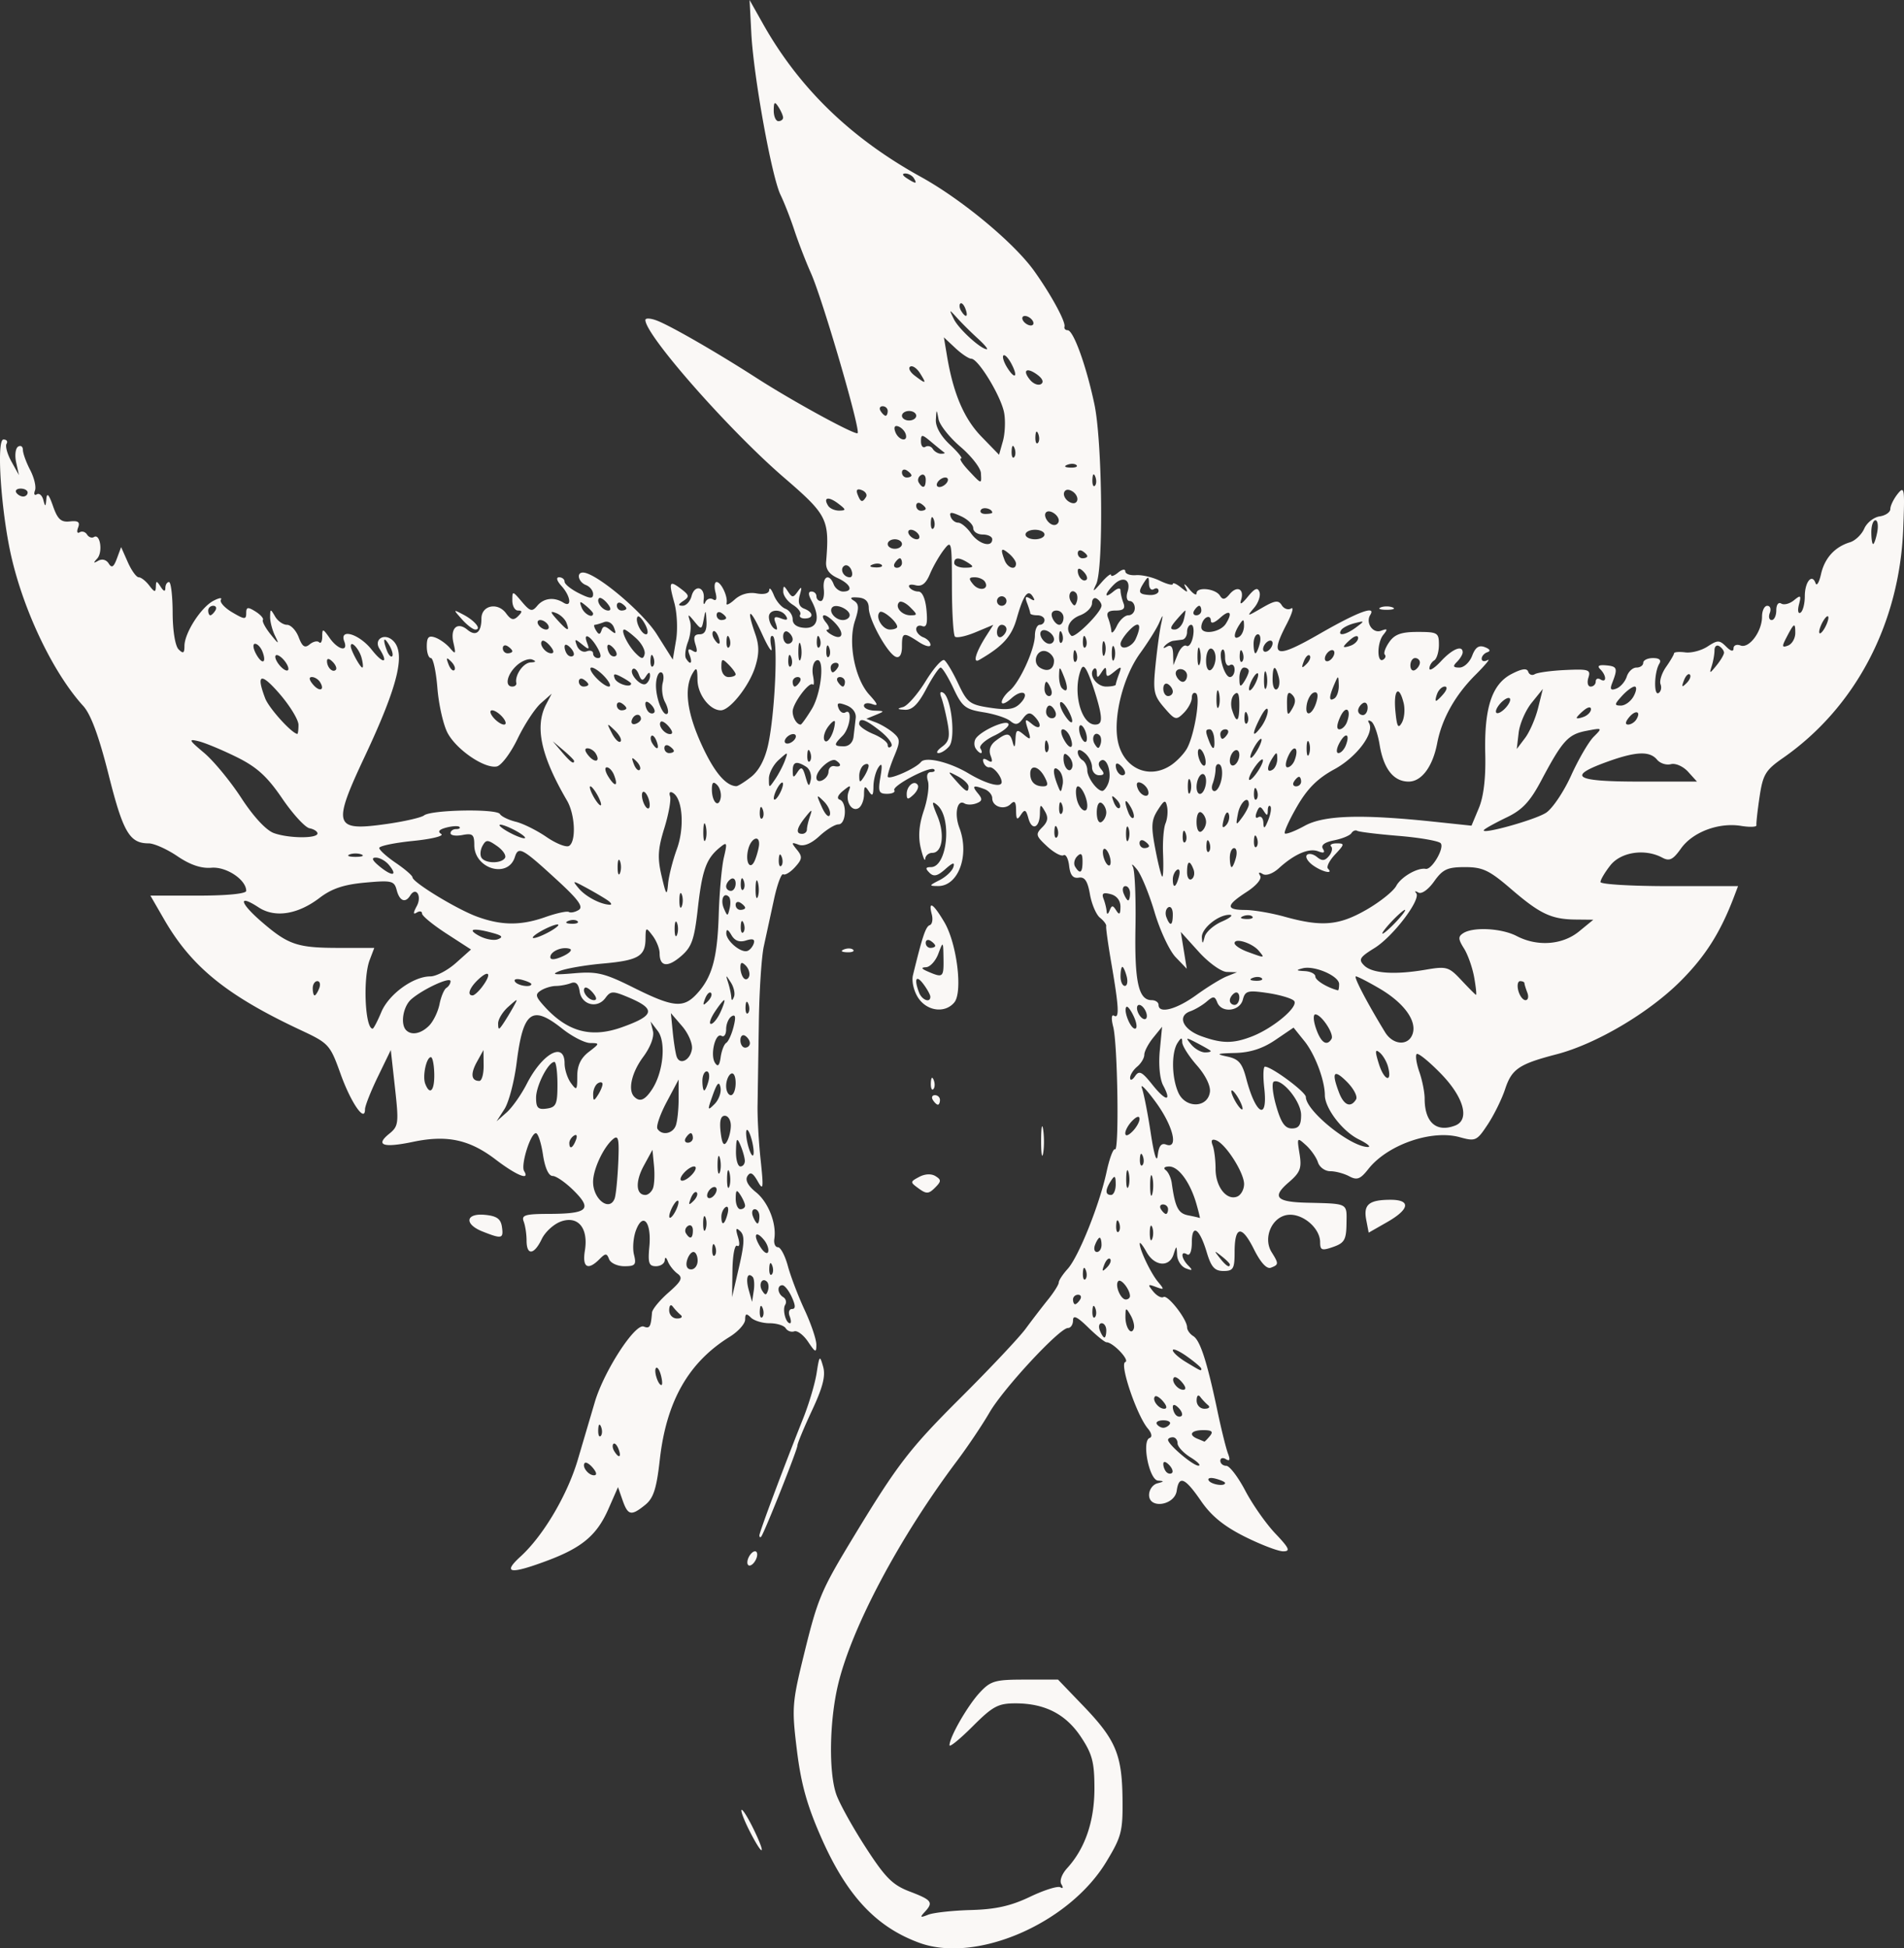 <svg xmlns="http://www.w3.org/2000/svg" width="534.259" height="546.755" xmlns:v="https://vecta.io/nano"><rect width="100%" height="100%" fill="#333333" stroke="none"/><path d="M257.941 545.192c-12.09-4.429-20.286-13.195-27.42-29.327-4.056-9.174-5.742-15.2-6.908-24.69-1.463-11.898-1.358-13.31 2.01-27.016 3.852-15.678 4.755-17.82 13.848-32.825 12.398-20.463 15.728-24.786 30.215-39.225 8.154-8.127 16.305-16.784 18.113-19.24s4.639-6.142 6.289-8.192 3-4.203 3-4.783 1.123-2.294 2.496-3.808c3.071-3.386 8.957-18.072 10.93-27.276.806-3.755 1.865-6.581 2.353-6.28 1.196.74.751-29.519-.505-34.395-.591-2.292-.494-3.555.237-3.103 1.539.95 1.368-2.385-.75-14.679-.914-5.306-1.57-10.01-1.456-10.454s-.668-1.504-1.735-2.354-2.338-3.814-2.824-6.588c-.656-3.743-1.467-4.945-3.148-4.666-1.601.266-2.39-.706-2.69-3.313-.232-2.03-.941-3.37-1.574-2.979s-2.712-.736-4.62-2.504c-3.172-2.94-3.288-3.398-1.349-5.337 1.58-1.58 1.772-2.72.752-4.473-1.238-2.125-1.374-2.07-1.41.57-.057 4.065-2.233 5.008-3.223 1.397-.683-2.492-1.035-2.655-2.13-.985-1.05 1.599-1.318 1.345-1.334-1.267-.015-2.414-.41-2.876-1.516-1.77-1.81 1.81-5.171.75-5.171-1.63 0-.943-.95-2.079-2.11-2.524-3.256-1.25-3.692-.98-1.903 1.175 1.33 1.604 1.246 2.138-.44 2.785-1.147.44-2.652.45-3.344.023-2.033-1.256-2.909 2.932-1.427 6.828 2.92 7.682-.267 16.4-5.983 16.36-2.606-.018-2.576-.13.435-1.667 1.775-.905 3.513-2.547 3.861-3.647.462-1.457-.15-1.303-2.26.569-2.217 1.969-3.258 2.202-4.46 1s-1.103-1.569.43-1.569c4.612 0 5.983-13.917 1.72-17.456-1.54-1.277-1.527-.756.077 3.083 2.142 5.126 1.425 10.373-1.418 10.373-1.015 0-1.906.75-1.981 1.667s-.639-.433-1.253-3c-.769-3.215-.507-6.479.842-10.494 1.077-3.205 1.6-6.955 1.163-8.333-.485-1.529-.153-2.506.85-2.506.905 0 1.303-.342.886-.76-1.062-1.062-11.919 4.636-11.163 5.859.338.548-.583.996-2.048.996-2.313 0-2.557-.62-1.853-4.714.591-3.435.442-4.172-.551-2.715-.75 1.1-1.381 3.5-1.403 5.334-.033 2.644-.308 2.92-1.334 1.333-1.05-1.626-1.296-1.454-1.313.921-.01 1.607-.687 3.334-1.503 3.838-1.936 1.197-3.826-1.921-2.81-4.638.703-1.882.523-1.901-1.604-.17-1.435 1.17-1.802 2.15-.916 2.445 2.133.711 1.841 6.937-.326 6.937-.993 0-3.4 1.479-5.35 3.286-2.285 2.118-4.367 2.976-5.861 2.417-2.036-.763-2.093-.593-.466 1.406 1.597 1.964 1.528 2.632-.512 4.885-1.299 1.436-2.79 2.345-3.315 2.021s-1.694 2.84-2.598 7.032l-2.854 13.15c-.664 3.042-1.298 12.942-1.407 22l-.347 22.47c-.082 3.3.298 10.2.843 15.333.872 8.218.775 8.954-.812 6.154-1.344-2.371-2.075-2.74-2.874-1.446-.696 1.127.137 2.707 2.381 4.513 3.47 2.793 5.824 8.77 5.164 13.113-.195 1.283.26 2.333 1.012 2.333s2.005 2.377 2.788 5.282 2.9 8.455 4.705 12.334 3.284 8.25 3.287 9.717c.004 2.36-.263 2.27-2.32-.797-1.279-1.906-3.02-3.224-3.87-2.93s-1.934-.097-2.412-.869-2.512-1.404-4.522-1.404-4.374-.72-5.254-1.6c-1.245-1.244-1.6-1.12-1.6.558 0 1.187-1.95 3.368-4.334 4.846-11.57 7.175-17.778 18.093-19.618 34.499-.912 8.128-1.769 10.786-4.082 12.66-3.942 3.191-4.856 3.005-6.361-1.296l-1.284-3.667-2.693 6.132c-3.217 7.321-7.366 10.83-17.122 14.48-10.494 3.927-12.72 3.592-7.546-1.134 6.518-5.953 13.36-17.625 16.23-27.685l4.7-15.93c2.694-8.744 11.243-21.856 13.648-20.932 1.691.648 2.004.12 2.328-3.93.074-.917 2.143-3.432 4.6-5.588 3.69-3.24 4.132-4.167 2.549-5.334-1.054-.776-2.266-2.312-2.694-3.412-.479-1.231-.818-1.36-.883-.333-.058.916-1.171 1.666-2.474 1.666-1.967 0-2.28-.922-1.849-5.448.655-6.864-1.756-9.882-3.735-4.676-.762 2.004-1.019 5.101-.571 6.884.707 2.819.355 3.24-2.707 3.24-1.936 0-3.859-.884-4.274-1.965-.664-1.732-.988-1.732-2.72 0-3.263 3.263-4.85 2.329-4.082-2.402 1.026-6.32-1.884-9.882-6.691-8.192-2.015.709-4.447 2.924-5.405 4.924-2.158 4.502-4.264 4.705-4.264.411 0-1.773-.364-4.173-.81-5.333-.68-1.774.432-2.112 7-2.13 10.966-.028 12.326-1.258 7.135-6.45-2.308-2.307-5.014-4.196-6.012-4.196-1.13 0-2.156-2.267-2.716-6-.495-3.3-1.385-6-1.978-6-1.524 0-4.316 9-3.302 10.64 1.723 2.788-2.154 1.213-8.002-3.252-7.342-5.604-13.646-6.955-23.147-4.962-8.379 1.757-10.712.982-6.736-2.238 2.646-2.142 2.75-2.951 1.647-12.903l-1.175-10.618-3.619 7.462c-1.99 4.104-3.618 8.227-3.618 9.163 0 3.902-3.949-1.818-6.86-9.939-2.94-8.193-3.296-8.586-11.089-12.234-20.793-9.731-30.712-17.764-38.416-31.109l-3.855-6.677h13.443c8.074 0 13.444-.532 13.444-1.333 0-3.128-5.599-6.848-9.766-6.489-2.86.246-5.973-.81-9.548-3.24-2.918-1.982-6.552-3.604-8.074-3.604-5.344 0-7.171-3.131-11.215-19.224-2.721-10.826-4.993-16.988-7.13-19.333-8.29-9.104-16.518-26.152-20.124-41.698-2.91-12.549-4.31-33.079-2.256-33.079.882 0 1.271.538.865 1.195s.21 2.907 1.37 5l2.109 3.805-.787-3.584c-.433-1.972-.185-3.958.55-4.413s1.343-.041 1.347.919.926 3.506 2.048 5.657 1.726 4.733 1.34 5.736-.151 1.485.518 1.072 1.493.305 1.83 1.597c.527 2.02.646 1.974.843-.317.161-1.867.719-1.267 1.86 2 1.3 3.728 2.254 4.598 4.737 4.323 2.339-.258 2.911.172 2.311 1.736-.439 1.144-.246 1.739.428 1.322s1.609-.138 2.077.62 1.341 1.073 1.94.703c1.761-1.089 2.56 4.25.906 6.046-1.153 1.25-1.08 1.395.303.608 1.072-.61 2.273-.293 2.931.773.846 1.368 1.403 1.03 2.302-1.4l1.185-3.204 1.875 4.237c1.032 2.33 2.413 4.236 3.07 4.236s1.991 1.05 2.965 2.333c1.437 1.893 1.783 1.956 1.834.334.056-1.778.207-1.778 1.356 0 .861 1.333 1.299 1.444 1.312.333.012-.917.47-1.666 1.02-1.665s1.012 3.882 1.026 8.625c.014 5.019.711 9.31 1.667 10.265 1.3 1.3 1.642 1.1 1.646-.958.007-3.604 4.594-10.78 8.085-12.648 1.594-.853 2.559-1.002 2.144-.33s1.012 2.266 3.172 3.542c3.464 2.046 3.928 2.074 3.928.233 0-1.73.441-1.81 2.58-.475 1.42.886 2.366 1.958 2.104 2.382s.717 2.254 2.176 4.066c2.283 2.837 2.454 2.89 1.229.384-.783-1.602-1.405-4.002-1.382-5.333.038-2.283.118-2.288 1.4-.088.747 1.284 2.243 2.334 3.325 2.334s2.562 1.565 3.29 3.478c1.021 2.687 1.724 3.144 3.089 2.011.972-.806 2.162-1.072 2.645-.589s.877-.256.877-1.642c0-2.279.197-2.237 2.075.445 2.339 3.338 5.286 4.029 4.11.963-1.466-3.818 4.21-2.1 7.703 2.334 3.24 4.11 4.813 3.893 2.162-.299-1.594-2.52 1.19-4.44 3.572-2.462 3.986 3.308 1.831 12.446-7.737 32.808-9.095 19.354-8.585 20.94 6.073 18.863 5.042-.714 9.814-1.803 10.605-2.421 2.032-1.59 20.345-1.923 21.293-.39.432.7 2.441 1.676 4.465 2.17s5.894 2.418 8.6 4.275 5.558 2.984 6.334 2.504c2.04-1.26 1.698-8.823-.573-12.715-7.362-12.613-9.12-20.796-5.821-27.088l1.527-2.912-3.028 2.667c-1.666 1.466-4.615 5.96-6.553 9.986s-4.57 7.521-5.846 7.767c-3.466.668-11.396-4.771-13.836-9.489-1.178-2.279-2.446-7.921-2.816-12.538s-1.192-8.393-1.825-8.393-1.15-1.481-1.15-3.292c0-2.555.521-3.11 2.333-2.48 1.283.446 3.154 1.777 4.158 2.958 1.604 1.888 1.724 1.714.995-1.438-.962-4.155 1.071-6.051 3.937-3.673 2.371 1.968 3.91.72 3.91-3.17 0-3.703 4.57-4.664 6.916-1.455 1.366 1.868 2.117 2.05 3.355.812s1.237-1.595-.005-1.595c-.88 0-1.6-1.267-1.6-2.815 0-2.752.059-2.745 2.666.333 2.327 2.748 2.878 2.894 4.333 1.148 1.816-2.177 4.713-2.527 7.335-.886 2.451 1.535 2.067-1.795-.54-4.675-1.32-1.46-1.588-2.439-.667-2.439.847 0 1.54.556 1.54 1.236s1.8 2.133 4 3.231c3.186 1.59 4 1.638 4 .24 0-.965-.9-2.1-2-2.522-2.131-.818-2.78-3.518-.847-3.518 3.575 0 16.743 11.016 20.734 17.346l4.471 7.091.918-5.43c.504-2.986.29-7.7-.477-10.476-1.655-5.996-1.42-6.46 1.965-3.876 2.225 1.698 2.302 2.14.57 3.3-1.525 1.019-1.574 1.342-.21 1.358.986.011 2.112-1.204 2.504-2.701.88-3.362 3.816-2.622 3.41.86-.161 1.39.04 1.774.448.853s1.385-1.278 2.171-.792c.922.57 1.163-.138.678-1.991-.414-1.582-.272-2.875.314-2.875 1.285 0 3.232 4.148 2.797 5.962-.17.713.86.238 2.289-1.056 1.656-1.488 3.91-2.123 6.099-1.718 2.14.389 3.532.022 3.584-.943.046-.869.632-.216 1.301 1.45s2.131 3.381 3.249 3.81 2.032 1.766 2.033 2.97c0 1.397 1.21 2.26 3.333 2.383 3.676.213 4.474-2.901 1.952-7.613-.951-1.778-.951-2.579 0-2.579.76 0 1.38.6 1.38 1.334s.548 1.333 1.216 1.333 1.052-1.5.85-3.333c-.398-3.629 1.548-4.56 2.786-1.334.422 1.1 1.603 2 2.625 2 3.004 0 2.131-2.113-1.57-3.8-2.349-1.07-3.351-2.5-3.186-4.547.966-11.962.395-13.103-11.84-23.653-15.444-13.316-38.88-39.96-38.88-44.202 0-.586 1.447-.515 3.216.158 3.883 1.476 16.896 8.974 28.117 16.2 10.044 6.468 27.583 16.039 28.222 15.4.878-.878-9.797-37.493-13.089-44.89-1.468-3.3-3.558-8.7-4.643-12s-2.843-7.8-3.907-10c-2.487-5.145-7.564-33.247-8.19-45.332L210.331 0l3.75 6.667c10.17 18.074 24.65 32.11 44.34 42.982 11.539 6.371 26.208 18.573 31.833 26.479 4.71 6.62 8.815 14.176 8.441 15.539-.15.55.244 1 .878 1 1.628 0 5.21 9.897 7.514 20.764 2.243 10.571 2.597 46.133.503 50.49-1.126 2.343-.918 2.284 1.422-.402 1.508-1.731 2.742-2.708 2.742-2.17s.9.23 2-.682 2-1.068 2-.345 1.35 1.21 3 1.08 4.65.57 6.667 1.55 3.667 1.394 3.667.92 1.015-.042 2.256.965c1.942 1.575 2.113 1.552 1.234-.17-.562-1.1-.077-.835 1.077.588s2.1 1.974 2.1 1.223c0-1.884 5.313-1.333 6.557.68.77 1.244 1.417 1.146 2.711-.413 2.104-2.536 4.207-1.469 3.216 1.631-.479 1.495.175 1.18 1.88-.908 1.957-2.395 2.782-2.73 3.284-1.334.368 1.027-.302 3.016-1.49 4.422-2.127 2.518-2.094 2.518 2.231.012 3.616-2.095 4.588-2.221 5.518-.718.62 1.004 1.808 1.405 2.639.891s.25 1.486-1.292 4.444c-4.852 9.308-3.106 9.8 9.357 2.633 10.595-6.091 15.847-8.051 14.13-5.271-1.384 2.237.718 5.32 3.035 4.453 1.825-.684 1.936-.479.619 1.145-1.794 2.212-1.82 8.068-.03 6.963.63-.39.826-1.027.437-1.416s.182-1.98 1.271-3.534c1.516-2.162 3.38-2.824 7.953-2.824 5.595 0 5.973.226 5.973 3.588 0 1.973-.6 3.958-1.333 4.412s-1.333 1.476-1.333 2.273 1.47-.138 3.27-2.079c3.187-3.44 6.063-4.607 6.063-2.461 0 .587-.72 1.787-1.6 2.667-1.245 1.244-1.089 1.6.7 1.6 1.264 0 2.865-1.489 3.557-3.308.912-2.399 1.892-3.065 3.566-2.422 1.429.548 1.699 1.089.71 1.419-.88.293-1.6 1.118-1.6 1.834s.75.883 1.667.373-.628 1.367-3.433 4.17c-5.712 5.71-9.417 12.34-10.727 19.197-1.251 6.545-4.374 10.737-7.997 10.737-4.224 0-7.04-3.57-8.147-10.327-.51-3.113-1.569-6.055-2.351-6.54s-1.073-.312-.645.381c1.702 2.754-3.388 9.588-9.696 13.022-4.737 2.577-7.572 5.406-10.496 10.47-2.204 3.817-3.738 7.209-3.409 7.537s2.84-.636 5.583-2.144c5.42-2.98 15.907-3.3 36.556-1.113l10.238 1.084 2.055-4.92c1.351-3.233 1.97-8.437 1.804-15.184-.318-12.973 1.864-19.612 7.384-22.466 2.902-1.5 4.317-1.693 4.67-.635.278.835 1.11 1.144 1.85.687s4.603-.982 8.586-1.167c6.542-.303 7.167-.095 6.453 2.156-.435 1.371-.151 2.492.632 2.492s1.423-.636 1.423-1.412.6-1.041 1.334-.588c1.755 1.085 1.72-1.08-.048-2.847-.952-.952-.434-1.296 1.667-1.106 3.102.28 3.28.814 1.664 4.968-.69 1.773-.4 2.151 1.184 1.544 1.154-.443 2.461-1.95 2.905-3.349s1.667-2.543 2.717-2.543 1.91-.6 1.91-1.334 1.236-1.333 2.746-1.333c1.773 0 2.4.558 1.771 1.576-1.44 2.33-1.61 9.1-.208 8.233.664-.41.911-1.516.55-2.458s.337-3.13 1.551-4.865 2.22-3.453 2.233-3.82 1.431-.484 3.151-.262 4.535-.52 6.257-1.648c2.821-1.848 3.336-1.846 5.207.025 1.308 1.308 2.076 1.495 2.076.505 0-.864.884-1.232 1.963-.818 2.42.929 6.037-3.924 6.037-8.098 0-1.67.664-3.037 1.476-3.037s1.13.9.708 2-.186 2 .524 2 1.292-1.235 1.292-2.745c0-1.568.597-2.376 1.392-1.885.765.473 2.37.058 3.564-.922 1.914-1.569 2.08-1.423 1.4 1.22-.426 1.652-.23 2.666.435 2.255s1.209-2.476 1.209-4.59c0-4.05 2.032-6.523 3.02-3.674.319.92 1.004-.213 1.522-2.52 1.017-4.526 3.875-7.677 8.137-8.969 1.473-.447 3.273-2.168 4-3.824s2.671-3.204 4.321-3.439 3-1.17 3-2.078.928-2.817 2.063-4.24c1.89-2.373 2.018-1.53 1.539 10.078-1.093 26.472-13.452 49.926-33.756 64.06-4.868 3.39-5.605 4.616-6.54 10.88-.578 3.883-.973 7.47-.875 7.971s-1.845.584-4.316.183c-6.277-1.019-13.564 1.72-16.85 6.334-2.261 3.177-3.241 3.655-5.267 2.57-4.859-2.6-11.601-1.59-14.568 2.182-1.52 1.932-2.763 4.032-2.763 4.666s8.685 1.154 19.3 1.154h19.3l-1.156 3.042c-3.796 9.983-8.043 16.677-14.99 23.623-8.908 8.908-23.695 17.636-34.764 20.52-10.573 2.753-12.588 4.12-14.459 9.805-.906 2.755-3.095 7.2-4.863 9.878-3.066 4.643-3.43 4.808-7.879 3.58-7.904-2.183-20.27 2.13-25.623 8.934-2.251 2.862-3.176 3.213-5.372 2.038-1.459-.781-3.851-1.42-5.317-1.42s-3.02-1.121-3.455-2.49-1.949-3.54-3.364-4.82c-2.505-2.268-2.553-2.204-1.804 2.414.66 4.065.222 5.217-3.059 8.04-4.731 4.072-3.512 5.474 4.95 5.69 11.942.303 11.357.001 11.286 5.814-.056 4.57-.578 5.493-3.731 6.597-3.185 1.114-3.667.941-3.667-1.314 0-3.98-4.928-8.159-9.056-7.679-4.464.52-7.054 6.464-4.558 10.461 2.03 3.25 2.017 3.514-.205 4.366-1.166.448-2.88-1.423-4.768-5.206-3.433-6.874-5.413-6.555-5.413.872 0 4.622-.376 5.255-3.122 5.255-2.482 0-3.447-1.082-4.704-5.277-2.017-6.733-4.174-8.14-4.174-2.723 0 2.432-.553 3.815-1.333 3.333-1.9-1.173-1.653 1.145.333 3.146 1.336 1.346 1.204 1.503-.667.79-1.283-.488-2.393-2.174-2.466-3.745-.128-2.763-.161-2.769-1-.168-1.196 3.71-5.36 3.332-7.59-.69-1.017-1.833-1.87-2.911-1.896-2.396-.085 1.679 3.085 8.338 5.135 10.787 1.827 2.183 1.776 2.306-.59 1.417-2.291-.86-2.381-.713-.775 1.262 1 1.229 2.304 1.934 2.898 1.567 1.182-.73 6.618 6.255 6.618 8.503 0 .767.78 1.875 1.733 2.461 1.94 1.193 3.89 7.24 6.797 21.066 1.079 5.134 2.403 10.482 2.942 11.886.685 1.783.51 2.261-.58 1.588-.857-.53-1.559-.33-1.559.448s.75 1.413 1.667 1.415 3.32 3.151 5.34 7 5.808 9.247 8.417 11.997c3.93 4.142 4.309 5 2.206 5-1.395 0-6.238-1.85-10.762-4.11-5.843-2.92-9.398-5.816-12.277-10-4.536-6.594-6.205-7.3-6.832-2.89-.584 4.114-7.759 5.211-7.759 1.186 0-1.462 1.05-2.932 2.333-3.267 1.949-.51 1.978-.636.176-.765-2.48-.177-4.639-11.155-2.353-11.96.794-.279.586-1.365-.513-2.666-3.076-3.645-7.98-18.083-6.328-18.634 1.395-.465-3.43-5.561-5.266-5.561-.482 0-2.79-1.871-5.13-4.158-3.095-3.027-4.252-3.571-4.252-2 0 1.187-.646 2.158-1.435 2.158-2.356 0-18.103 16.971-22.017 23.728-1.998 3.45-6.11 9.572-9.14 13.605-16.167 21.528-29.586 46.804-33.37 62.857-2.393 10.15-2.624 24.356-.497 30.61.847 2.494 4.537 9.168 8.2 14.833 5.592 8.65 7.587 10.654 12.459 12.514 6.243 2.384 6.697 3.02 4.133 5.782-1.372 1.479-1.195 1.607 1 .725 1.467-.59 6.872-1.185 12.013-1.324 6.94-.188 11.21-1.145 16.582-3.716 3.98-1.905 7.817-3.105 8.527-2.666.738.456.857.096.278-.84-.586-.948.1-2.862 1.628-4.54 5.026-5.522 7.639-13.16 7.639-22.332 0-7.379-.594-9.661-3.755-14.438-4.261-6.44-10.141-9.465-18.393-9.465-4.88 0-6.365.799-12.043 6.476-3.562 3.562-6.476 5.938-6.476 5.28 0-2.266 5.067-11.097 8.466-14.756 3.088-3.323 4.277-3.666 12.697-3.666h9.29l7.107 7.398c9.072 9.445 10.839 13.623 10.987 25.974.11 9.22-.261 10.669-4.547 17.756-10.473 17.32-36.49 28.587-52.48 22.73zm85.813-129.036c0-.281-1.2-.826-2.668-1.21s-2.333-.153-1.922.512c.718 1.161 4.59 1.75 4.59.698zm-177.36-4.188c-.927-1.118-1.961-1.758-2.297-1.422-.924.925.954 3.454 2.566 3.454.884 0 .783-.765-.269-2.032zm161.605-.923c-.957-.957-1.578-1.036-1.578-.2 0 .757.4 1.777.889 2.266s1.199.58 1.578.2-.022-1.399-.89-2.266zm6.089-2.056c-2.017-1.25-3.667-3.034-3.667-3.964s-.6-1.691-1.333-1.691-1.334.328-1.334.73c0 1.315 7.02 7.27 8.528 7.234.81-.02-.178-1.058-2.194-2.309zm-160.54-2.38c-.435-1.131-1.076-1.771-1.425-1.422s-.24 1.276.243 2.058c1.315 2.127 2.083 1.714 1.182-.636zM339.478 403c1.041-1.255.588-1.666-1.837-1.666-3.444 0-4.295 1.343-1.553 2.45.916.37 1.743.72 1.836.778s.793-.645 1.554-1.562zm-170.813-2.583c-.426-1.064-.742-.748-.806.805-.057 1.406.258 2.193.7 1.75s.491-1.593.106-2.555zm159.58-.798c.355-.576-.465-1.047-1.824-1.047s-2.18.471-1.824 1.047 1.177 1.048 1.824 1.048 1.467-.472 1.823-1.048zm2.42-4.574c-.956-.957-1.577-1.036-1.577-.2 0 .757.4 1.777.888 2.266s1.2.58 1.578.2-.02-1.399-.889-2.266zm-4.27-1.744c-.928-1.117-1.962-1.757-2.298-1.422-.924.925.954 3.455 2.566 3.455.884 0 .783-.766-.269-2.033zm12.597 1.033c-.664-.55-1.655-1.6-2.202-2.334-.568-.76-1.004-.331-1.015 1-.012 1.297.966 2.334 2.201 2.334 1.223 0 1.68-.45 1.016-1zm-7.265-6.366c-.927-1.118-1.96-1.758-2.296-1.422-.925.925.954 3.454 2.565 3.454.884 0 .783-.765-.269-2.032zm-146.267-2.02c-.391-1.496-1.01-2.422-1.373-2.058-.722.721.553 4.777 1.5 4.777.322 0 .264-1.224-.127-2.72zm151.628-1.857c0-.317-1.8-1.858-4-3.424s-4-2.358-3.998-1.758 1.651 2.086 3.667 3.303c4.34 2.62 4.33 2.615 4.33 1.879zm-26.667-10.757c0-1.1-.581-2-1.292-2s-.946.9-.524 2 1.004 2 1.292 2 .524-.9.524-2zm6.801-4.284c-1.28-2.2-1.39-2.17-1.427.395-.045 3.086 1.647 5.493 2.36 3.355.25-.751-.17-2.439-.933-3.75zm-95.652.284c-.422-1.1-.116-2 .68-2 1.022 0 1-.98-.072-3.334-.835-1.833-2.022-3.333-2.638-3.333-1.564 0-1.4 2.336.236 3.347.745.46.992 1.424.548 2.142-.832 1.347.164 5.178 1.346 5.178.367 0 .322-.9-.1-2zM190.992 369c-.664-.55-1.655-1.6-2.202-2.333-.568-.761-1.004-.332-1.015 1-.012 1.297.966 2.333 2.201 2.333 1.223 0 1.68-.45 1.016-1zm23.006-1.916c-.425-1.064-.741-.748-.805.805-.058 1.406.257 2.193.7 1.75s.49-1.593.105-2.555zm93.334 0c-.426-1.064-.742-.748-.806.805-.058 1.406.257 2.193.7 1.75s.49-1.593.106-2.555zm-4.244-2.417c.453-.733.188-1.333-.588-1.333s-1.412.6-1.412 1.333.264 1.333.588 1.333.958-.6 1.412-1.333zm-91.893-6.337c-1.452-1.452-2.003.447-1.082 3.728l.92 3.276.468-3.115c.258-1.713.12-3.463-.306-3.889zm105.872 5.337c-.037-1.825-2.488-4.936-3.272-4.152-1.05 1.05.623 5.152 2.102 5.152.655 0 1.181-.45 1.17-1zm-109.339-18.143c-1.24-1.176-1.388-.802-.647 1.643.545 1.8.44 2.846-.245 2.423-.663-.41-1.252 2.665-1.31 6.833L205.42 364l1.958-8.476c1.525-6.605 1.603-8.812.35-10zm7.498 14.17c-1.355-1.355-2.473.686-1.361 2.485.84 1.36 1.154 1.36 1.606.005.308-.926.198-2.047-.245-2.49zm89.439-3.277c-.426-1.064-.742-.748-.806.805-.057 1.406.258 2.193.7 1.75s.491-1.593.106-2.555zm-88-1.334c-.426-1.063-.742-.747-.806.806-.057 1.406.258 2.193.7 1.75s.491-1.593.106-2.556zm-20.91-1.305c0-1.345-.53-2.445-1.179-2.445s-1.465 1.1-1.817 2.445c-.389 1.487.073 2.444 1.178 2.444 1 0 1.817-1.1 1.817-2.444zm115.742-.48c-.41-.41-1.156.33-1.657 1.645-.724 1.9-.57 2.053.746.746.912-.904 1.321-1.98.91-2.39zm33.59 1.532c0-.277-1.05-1.327-2.333-2.333-2.115-1.659-2.162-1.612-.503.503 1.742 2.221 2.837 2.927 2.837 1.83zm-144.422-5.08c-.426-1.063-.742-.748-.806.806-.057 1.405.258 2.193.7 1.75s.491-1.593.106-2.556zm13.692-1.827c-2.355-2.837-3.12-1.383-1.033 1.96.965 1.546 1.963 2.184 2.219 1.419s-.279-2.286-1.186-3.379zm94.73 1.41c0-1.1-.235-2-.523-2s-.87.9-1.292 2-.186 2 .524 2 1.292-.9 1.292-2zm14.217-5c-.37-.916-.673-.166-.673 1.667s.303 2.583.673 1.667.37-2.417 0-3.334zm-128.883.922c0-1.143-.61-1.702-1.355-1.241s-1.01 1.396-.588 2.078c1.143 1.85 1.943 1.505 1.943-.837zm3.55-3.588c-.37-.917-.673-.167-.673 1.666s.303 2.584.673 1.667.37-2.417 0-3.333zm116.027 1.416c-.425-1.063-.741-.747-.805.806-.058 1.406.257 2.193.7 1.75s.49-1.593.105-2.556zm-109.857-2.418c.384-1.468.154-2.332-.511-1.921s-1.21 1.611-1.21 2.668c0 2.76.907 2.366 1.721-.747zm8.947.669c0-1.1-.582-2-1.292-2s-.946.9-.524 2 1.003 2 1.292 2 .524-.9.524-2zm-22.708-4c0-.734-.582-.434-1.292.666s-1.293 2.6-1.293 3.334.582.433 1.293-.667 1.292-2.6 1.292-3.333zm145.327.503c-1.727-6.023-5-10.507-7.65-10.483-1.305.012-1.725.445-.97 1 .734.539 1.5 2.18 1.705 3.646.95 6.836 1.81 8.516 4.631 9.06 1.649.317 3.106.659 3.238.759s-.297-1.692-.954-3.982zm-7.953 1.496c0-.733-.635-1.333-1.412-1.333s-1.041.6-.588 1.334 1.089 1.333 1.412 1.333.588-.6.588-1.333zm-118.687-1c-.011-.55-.602-1.9-1.313-3-1.045-1.617-1.296-1.425-1.313 1-.01 1.65.58 3 1.313 3s1.324-.45 1.313-1zm-36.598-2c.347-.916.799-5.383 1.005-9.925.308-6.811.058-7.996-1.428-6.764-2.706 2.246-5.625 8.486-5.625 12.023 0 4.888 4.616 8.449 6.048 4.667zm23.028-1.701c-.41-.411-1.156.329-1.657 1.644-.724 1.9-.57 2.053.746.746.912-.904 1.321-1.98.91-2.39zm5.59-.79c0-.733-.6-.962-1.333-.509s-1.333 1.425-1.333 2.158.6.962 1.333.51 1.334-1.425 1.334-2.158zm122.253-3.509c-.335-1.283-.61-.233-.61 2.334s.275 3.617.61 2.333.335-3.383 0-4.666zm25.748 1.94c0-3.187-5.12-11.224-7.816-12.267-1.23-.476-1.552-.018-1 1.421.449 1.169.816 4.133.816 6.587 0 4.993 3.054 8.932 6.038 7.787 1.079-.414 1.962-2.001 1.962-3.528zm-165.865 1.187c.396-1.03.525-3.88.289-6.333l-.431-4.46-2.427 4.454c-2.428 4.457-2.23 8.212.434 8.212.779 0 1.74-.842 2.135-1.873zm129.844-1.127c-.016-2.425-.268-2.617-1.313-1-1.67 2.586-1.67 4 0 4 .734 0 1.324-1.35 1.313-3zm-108.389-3.307c-.338-1.298-.637-.56-.664 1.64s.25 3.262.615 2.36.387-2.703.05-4zm112 0c-.338-1.298-.637-.56-.664 1.64s.25 3.262.615 2.36.387-2.703.05-4zm-122.257.307c.926-1.115 1.07-2 .326-2-.733 0-2.08.9-2.993 2-.926 1.116-1.07 2-.326 2 .733 0 2.08-.9 2.993-2zm7.59-4.307c-.338-1.298-.636-.56-.664 1.64s.25 3.262.615 2.36.388-2.703.05-4zm6.983.64c-.052-.916-.61-2.866-1.24-4.332-.96-2.235-1.16-1.965-1.24 1.666-.05 2.384.507 4.334 1.24 4.334s1.291-.75 1.24-1.667zm111.671-1.25c-.426-1.063-.742-.747-.806.806-.057 1.406.258 2.193.7 1.75s.491-1.593.106-2.555zm6.521-3.23c3.625 1.392 2.004-5.244-2.92-11.951-2.652-3.613-4.384-5.368-3.85-3.901s1.653 7.166 2.488 12.666c.924 6.095 1.686 8.527 1.949 6.229.3-2.622 1.012-3.55 2.333-3.042zm-116.194-1.09c-.49-1.955-1.149-3.296-1.463-2.982s-.17 2.17.32 4.124 1.15 3.296 1.464 2.982.17-2.17-.32-4.125zm-49.396-.165c.456-1.187.232-1.722-.524-1.255-.725.448-1.318 1.38-1.318 2.07 0 1.917.956 1.495 1.842-.815zm43.471-4.042c.011-1.528-.747-2.778-1.686-2.778-1.16 0-1.534 1.471-1.17 4.593.375 3.21.882 4.046 1.686 2.778.632-.999 1.159-3.065 1.17-4.593zm176.183 3.831c-4.536-2.234-9.475-8.676-9.498-12.386-.026-4.217-2.77-11.49-5.712-15.147l-3.069-3.813-5.128 3.48c-3.534 2.398-7.037 3.529-11.275 3.637-5.176.133-5.525.291-2.21 1.002 3.216.69 4.192 1.82 5.333 6.179 2.677 10.223 6.116 12.033 5.06 2.661-.373-3.3-.286-6 .192-6 1.886 0 11.478 7.112 11.48 8.511.004 3.865 12.364 13.872 17.331 14.031 1.1.036-.027-.934-2.504-2.155zm-186.83-.387c0-.733-.264-1.333-.587-1.333s-.959.6-1.412 1.334-.189 1.333.588 1.333 1.412-.6 1.412-1.333zM319.754 314c0-.931-.778-.746-2 .476-1.1 1.1-2 2.686-2 3.524 0 .931.778.746 2-.476 1.1-1.1 2-2.686 2-3.524zm-130.142 1.891c.445-1.16.809-4.55.809-7.532v-5.423l-3.35 6.3c-1.842 3.465-3.007 6.854-2.588 7.532 1.207 1.952 4.242 1.434 5.129-.877zm175.476-2.992c0-3.783-5.33-10.319-7.645-9.375-.642.262-.35 3.326.65 6.81 1.364 4.757 2.46 6.333 4.405 6.333 1.953 0 2.59-.927 2.59-3.768zm43.224 2.959c4.184-1.606 2.458-7.92-3.975-14.54-3.347-3.443-6.416-5.929-6.821-5.524s-.067 2.657.75 5.004 1.488 5.717 1.488 7.489c0 6.686 3.287 9.593 8.558 7.57zm-260.51-11.685c4.415-8.635 10.619-12 10.619-5.761 0 1.693.8 4.173 1.778 5.51 1.615 2.209 1.777 2.035 1.777-1.905 0-3.014.983-5.092 3.223-6.814 3.117-2.396 3.13-2.478.405-2.507-1.549-.016-5.081-1.83-7.85-4.03-8.498-6.753-10.965-4.918-12.776 9.5-.663 5.285-2.203 11.16-3.421 13.055l-2.216 3.446 2.823-2.494c1.552-1.372 4.089-4.972 5.637-8zm8.619.163c0-3.482-.381-6.332-.847-6.333-1.722-.005-5.153 6.681-5.153 10.043 0 2.839.548 3.395 3 3.047 2.63-.374 3-1.207 3-6.757zm45.744.822c-.38-1.847-.943-1.285-2.175 2.174-1.537 4.314-1.498 4.502.513 2.491 1.196-1.196 1.943-3.295 1.662-4.665zm145.59 3.509c-.786-1.467-1.728-2.667-2.095-2.667s-.024 1.2.76 2.667 1.728 2.667 2.095 2.667.024-1.2-.76-2.667zm-8.259-2.201c.246-1.727-1.213-4.715-3.666-7.51-2.242-2.552-4.085-5.462-4.096-6.465-.016-1.426-.303-1.387-1.313.176-1.78 2.753-1.656 9.833.244 14.002 2.015 4.423 8.192 4.28 8.831-.203zm41.01 2.062c.5-.81-.664-3.046-2.587-4.97-3.671-3.67-4.375-2.703-2.198 3.022 1.375 3.617 3.276 4.391 4.786 1.948zm-211.439-4.273c.011-.593-.58-.708-1.313-.255s-1.324 1.839-1.313 3.079c.018 1.943.2 1.978 1.313.255.711-1.1 1.302-2.486 1.313-3.08zm13.922 1.412c3.133-4.786 3.955-13.224 1.591-16.333l-2.026-2.667.663 2.667c.397 1.598-.698 4.506-2.733 7.259-3.268 4.419-4.368 9.324-2.508 11.185 1.567 1.567 3.002.963 5.013-2.111zm143.389-1.08c-.931-1.74-1.323-5.774-.945-9.717l.648-6.741-2.497 3.083c-1.373 1.696-2.496 3.844-2.496 4.773s-.9 2.436-2 3.349-1.991 2.336-1.98 3.163.633.603 1.383-.497c1.14-1.674 1.929-1.289 4.84 2.362 3.816 4.789 5.558 4.917 3.047.225zm-119.957-.666c0-1.935-.577-3.055-1.333-2.587-.734.453-1.334 1.988-1.334 3.412s.6 2.588 1.334 2.588 1.333-1.536 1.333-3.413zm-84.567-2.584c-.055-2.564-.48-4.664-.944-4.666-1.272-.006-2.407 5.324-1.589 7.458 1.307 3.406 2.635 1.943 2.533-2.792zm76.953 1.997c.384-1.467.154-2.667-.511-2.667s-1.208 1.2-1.208 2.667.23 2.666.51 2.666.826-1.2 1.21-2.666zm-63.1-4.334l-.047-4.333-1.836 3.316c-1.86 3.36-1.609 5.35.676 5.35.69 0 1.233-1.95 1.207-4.333zm253.778.376c-.377-1.442-1.43-3.24-2.342-3.996-1.309-1.087-1.357-.419-.228 3.186 1.478 4.723 3.783 5.45 2.57.81zm-185.702-6.723c.601-.374 1.528-2.413 2.06-4.532.69-2.747.529-3.581-.561-2.908-.84.52-1.528 2.145-1.528 3.611s-.582 2.307-1.294 1.867c-1.718-1.062-3.269 5.341-1.833 7.567.802 1.242 1.259.786 1.593-1.591.258-1.833.962-3.64 1.563-4.014zm-9.623 1.734c.223-1.505-1.017-4.39-2.754-6.41l-3.159-3.672.512 5.181c.28 2.85.77 5.98 1.087 6.958.836 2.58 3.839 1.149 4.314-2.057zm145.483.46c-.305-.267-2.055-1.265-3.889-2.218-3.049-1.584-3.177-1.543-1.503.486 1.006 1.22 2.756 2.219 3.889 2.219s1.809-.22 1.503-.487zm-129.222-2.101c0-.69-.6-1.626-1.333-2.08s-1.334.112-1.334 1.255.6 2.08 1.334 2.08 1.333-.565 1.333-1.255zm140.757-1.847c6.14-2.35 13.465-8.552 11.894-10.072-.725-.7-4.083-1.679-7.463-2.174-5.505-.805-6.222-.608-6.876 1.89-.862 3.3-6 3.824-7.185.733-.679-1.768-1.095-1.797-2.959-.203-1.192 1.02-3.262 2.245-4.6 2.72-3.758 1.338-2.081 5.12 3.099 6.988 5.797 2.09 8.866 2.117 14.09.118zm22.442.652c.822-1.331-2.839-6.884-4.539-6.884-.653 0-.56 1.8.206 4 1.381 3.961 3 5.04 4.333 2.884zm22.782-1.49c1.165-3.672-2.522-8.677-9.333-12.668-3.184-1.866-6.158-3.393-6.608-3.393-.731 0 3.136 7.4 8.188 15.667 2.256 3.691 6.635 3.914 7.753.394zm-276.01-2.222c1.187-1.188 2.508-3.9 2.933-6.027s1.296-4.19 1.935-4.585 1.16-1.236 1.16-1.87c0-1.357-7.636 2.146-11 5.045-2.316 1.997-3.147 7.006-1.444 8.71 1.512 1.51 4.156.987 6.415-1.273zm54.029.464c9.382-3.332 9.746-5.152 1.704-8.512-4.175-1.745-4.798-1.717-6.258.28-2.245 3.071-6.68 1.932-7.219-1.853-.3-2.114-1.071-2.846-2.442-2.32-1.102.423-3.004.778-4.228.79s-3.1.574-4.17 1.251c-1.66 1.05-1.562 1.665.666 4.17 6.577 7.397 13.255 9.28 21.947 6.194zm-67.432-4.274c2.095-5.013 8.954-10.016 13.744-10.024 1.639-.003 4.88-1.703 7.203-3.778l4.223-3.774-6.87-4.451c-3.777-2.448-6.868-4.985-6.868-5.638s-.66-.78-1.466-.282c-1.064.658-1.063.152.004-1.84 1.496-2.796-.244-5.541-1.858-2.93-1.36 2.202-2.982 1.558-3.783-1.504-.69-2.636-1.379-2.801-8.87-2.122-5.975.542-9.349 1.673-12.767 4.28-6.142 4.684-12.528 5.679-17.126 2.666-5.847-3.831-5.341-1.306.803 4.004C80.897 265.153 83.403 266 95.142 266h9.88l-1.3 3.42c-1.92 5.051-1.303 19.247.837 19.247.271 0 1.365-2.087 2.43-4.638zm37.004-1.362c1.463-2.632 1.446-2.634-1.378-.127-1.573 1.397-2.852 3.497-2.84 4.667.018 1.864.188 1.88 1.378.126.746-1.1 2.024-3.2 2.84-4.666zm174.183 2.66c-.837-1.836-1.779-3.08-2.093-2.766-.942.941 1.087 6.106 2.4 6.106.667 0 .53-1.503-.307-3.34zM202.178 284c.836-1.833 1.3-3.333 1.034-3.333s-1.467 1.5-2.669 3.333-1.666 3.333-1.034 3.333 1.834-1.5 2.67-3.333zm119.392 0c-.422-1.1-1.285-2-1.917-2s-.803.9-.381 2 1.284 2 1.916 2 .804-.9.382-2zm-111.572-2.25c-.425-1.063-.741-.748-.805.806-.058 1.405.257 2.193.7 1.75s.49-1.593.105-2.556zm125.654-2.496c3.097-2.243 6.937-4.605 8.533-5.248l2.903-1.17-2.845-.085c-1.575-.046-5.094-2.573-7.88-5.658l-5.036-5.573.84 5.168.838 5.169-3.132-3.262c-1.722-1.794-4.377-7.461-5.898-12.595s-3.738-10.533-4.926-12-1.71-1.805-1.162-.752.874 8.707.723 17.008c-.278 15.286.858 20.41 4.524 20.41 1.075 0 1.954.6 1.954 1.334 0 2.586 4.998 1.287 10.564-2.746zM195.433 279c4.362-4.657 5.867-10.042 6.24-22.333.19-6.234.837-13.434 1.438-16 1.01-4.315.92-4.524-1.205-2.776-3.747 3.082-4.895 6.3-6.108 17.123-.974 8.684-1.696 10.732-4.694 13.31-3.792 3.262-6.016 2.96-6.016-.814 0-1.284-.881-3.498-1.958-4.922-1.882-2.488-1.96-2.453-2 .916-.059 4.864-2.068 6.015-12.042 6.9-4.767.422-10.167 1.351-12 2.064-2.575 1.001-1.664 1.151 4 .659 6.415-.559 8.501-.056 16.666 4.018 11.102 5.538 13.95 5.837 17.679 1.855zm4.064-.368c-.41-.411-1.156.329-1.657 1.644-.724 1.9-.57 2.053.746.746.912-.904 1.321-1.98.91-2.39zm148.257 1.29c0-1.144-.6-1.708-1.333-1.255s-1.333 1.388-1.333 2.079.6 1.254 1.333 1.254 1.333-.935 1.333-2.079zm-181.36-1.287c-.927-1.118-1.961-1.758-2.297-1.422-.924.924.954 3.454 2.566 3.454.884 0 .783-.765-.269-2.032zm38.687-2.918c-1.453-2.266-1.49-2.263-.76.059.421 1.343.814 3.143.872 4 .076 1.124.288 1.108.76-.059.362-.889-.031-2.689-.872-4zm223.483 2.84c-.446-1.16-.81-2.36-.81-2.666s-.544-.558-1.208-.558-.895 1.2-.511 2.667 1.291 2.667 2.017 2.667.957-.95.512-2.11zM89.57 277.333c.422-1.1.186-2-.524-2s-1.292.9-1.292 2 .236 2 .524 2 .87-.9 1.292-2zm45.661-.333c2.705-3.563 2.19-5.048-.81-2.333-2.612 2.364-3.507 4.667-1.814 4.667.47 0 1.65-1.05 2.624-2.334zm278.434-2.666c-.482-2.75-1.773-6.426-2.868-8.168-1.66-2.642-1.69-3.358-.183-4.313 2.84-1.8 10.767-1.364 14.96.822 5.817 3.034 12.864 2.51 17.514-1.3l4-3.279-4.914-.048c-6.864-.067-10.04-1.566-18.195-8.591-6.093-5.248-7.939-6.124-12.91-6.124-4.928 0-6.23.604-8.66 4.016-1.644 2.31-3.523 3.635-4.423 3.12-.861-.493-1.139-.424-.618.154 1.514 1.678-6.459 12.191-11.704 15.433-4.155 2.568-4.541 3.218-2.891 4.868 2.25 2.25 8.56 2.688 17.255 1.199 5.883-1.007 6.506-.826 10 2.91 2.05 2.191 3.903 4.055 4.12 4.142s0-2.092-.483-4.842zm-37.91 1.828c0-2.281-6.932-5.286-10.229-4.435-1.965.508-1.856.66.562.785 1.65.085 3 .774 3 1.531 0 1.07 3.344 3.115 6.333 3.873.183.046.333-.743.333-1.754zm-226.667-.006c0-.281-1.201-.825-2.669-1.21s-2.332-.153-1.921.512c.717 1.161 4.59 1.75 4.59.698zM316.141 274c-.384-1.466-.928-2.666-1.209-2.666s-.511 1.2-.511 2.666.544 2.667 1.208 2.667.895-1.2.512-2.667zm-106.903-3.05c-1.09-1.088-1.484-.94-1.484.562 0 1.124.438 2.481.972 3.016s1.203.282 1.484-.56-.157-2.202-.972-3.018zm144.822 3.578c-.443-.443-1.593-.49-2.556-.105-1.063.426-.748.742.806.805 1.405.058 2.193-.257 1.75-.7zm-194.199-8.27c-2.125-.708-5.44.717-5.44 2.339 0 .845 1.298.755 3.484-.241 1.917-.874 2.797-1.817 1.956-2.098zm193.346.553c-1.799-2.168-6.786-3.733-6.786-2.13 0 .603 1.65 1.7 3.667 2.436 4.926 1.8 4.871 1.805 3.12-.306zm-141.712-2.034c.4-1.2-.253-1.46-2.15-.858-1.864.591-3.166.108-4.118-1.527-.944-1.623-1.405-1.796-1.432-.539-.047 2.118 4.002 5.576 5.876 5.019.687-.204 1.508-1.147 1.824-2.095zm-73.074-2.916c-5.56-1.548-7.525-1.206-4.067.71 1.796.994 4.196 1.45 5.333 1.013 1.554-.597 1.24-1.025-1.266-1.723zm204.453-3.256c2.317-1.009 3.297-1.857 2.177-1.886-3.158-.08-7.98 3.846-7.809 6.357.132 1.924.248 1.896.787-.19.347-1.347 2.528-3.273 4.845-4.281zm-188.453 2.729c1.833-1.048 2.733-1.906 2-1.906s-2.833.858-4.667 1.906-2.733 1.905-2 1.905 2.834-.857 4.667-1.905zm35.55-2.334c-.37-.916-.673-.166-.673 1.667s.303 2.583.673 1.667.37-2.417 0-3.334zm18.694.084c-.426-1.064-.742-.748-.806.805-.057 1.406.258 2.193.7 1.75s.491-1.593.106-2.555zm183.09-.417c1.722-1.833 2.83-3.333 2.464-3.333s-2.076 1.5-3.798 3.333-2.832 3.333-2.465 3.333 2.076-1.5 3.798-3.333zm-238.694-1.324c3.103-1.095 6.058-1.735 6.564-1.422s1.747.06 2.756-.563c1.386-.857-.051-2.865-5.907-8.246-9.992-9.182-11.009-9.74-12.01-6.582-1.936 6.099-11.377 3.291-11.377-3.383 0-2.97-.471-3.368-3.334-2.82-1.833.35-3.333.12-3.333-.512s.7-1.148 1.555-1.148 1.28-.276.942-.614-1.988-.254-3.668.185c-2.043.534-2.52 1.129-1.442 1.795.886.548-2.663 1.426-7.888 1.95s-9.5 1.416-9.5 1.98 2.097 2.454 4.658 4.199 4.662 3.559 4.667 4.033c.015 1.39 12.42 8.95 18.108 11.033 6.873 2.518 12.306 2.55 19.209.115zm8.998 1.185c-.443-.443-1.593-.49-2.556-.105-1.063.425-.748.741.806.805 1.405.058 2.193-.257 1.75-.7zm167.028-1.94c0-1.51-.574-2.39-1.276-1.957s-.937 1.669-.524 2.745c1.058 2.756 1.8 2.432 1.8-.788zm54.286-1.267c3.824-2.194 7.61-5.217 8.414-6.718 1.348-2.518 5.971-5.187 8.274-4.776 1.74.31 5.383-6.002 4.167-7.218-.641-.642-5.96-1.561-11.82-2.043s-11.063-1.116-11.563-1.41-1.237 0-1.639.65-2.583 1.554-4.847 2.006c-2.706.541-3.782 1.363-3.142 2.4.667 1.079.245 1.295-1.342.686-2.58-.99-6.647.76-11.023 4.742-1.678 1.527-3.592 2.213-4.54 1.627-1.032-.638-1.296-.46-.714.482.537.869-1.044 2.768-3.778 4.54-5.85 3.79-5.95 5.037-.4 5.07 2.383.014 7.333.86 11 1.881 10.44 2.905 15.24 2.504 22.953-1.92zm-15.03-12.545c-1.422-1.04-2.151-2.326-1.62-2.857s1.8-.273 2.821.574c1.419 1.178 2.208 1.115 3.354-.266.824-.993 1.104-2.2.621-2.683s.228-.877 1.578-.877c2.253 0 2.215.254-.457 3.099-1.601 1.704-2.506 3.504-2.01 4 1.688 1.688-1.691.908-4.287-.99zm-16.95 14.419c-.444-.443-1.594-.49-2.556-.106-1.064.426-.748.742.805.806 1.406.058 2.193-.257 1.75-.7zm-146.855-5.521c-1.457-1.457-2.456.86-1.41 3.269.992 2.284 1.064 2.282 1.616-.047.318-1.341.225-2.791-.206-3.222zm108.69 3.842c.855 1.35 1.156 1.087 1.171-1.027.013-1.77-1.027-3.118-2.751-3.57-2.082-.544-2.58-.223-2 1.288.424 1.106.82 2.712.877 3.569.063.933.395.829.828-.26.61-1.535.902-1.535 1.875 0zM191.304 251c-.37-.916-.673-.166-.673 1.667s.303 2.583.673 1.667.37-2.417 0-3.334zm17.784 3.746c0-.324-.6-.96-1.334-1.412s-1.333-.19-1.333.587.6 1.413 1.333 1.413 1.334-.265 1.334-.588zm-38.667-2.148c-1.1-.75-3.8-2.333-6-3.52-3.8-2.05-3.903-2.04-2.046.199 1.907 2.299 6.04 4.49 8.713 4.618.733.036.433-.548-.667-1.297zm42.257-4.906c-.338-1.297-.637-.558-.664 1.642s.25 3.26.615 2.358.387-2.702.05-4zm104.41 2.975c0-1.1-.582-2-1.292-2s-.946.9-.524 2 1.003 2 1.292 2 .524-.9.524-2zm-127.159-12.4c2.186-5.977 1.638-14.068-1.066-15.739-.85-.525-1.204-.146-.85.914.332.997-.394 5.038-1.613 8.98-1.804 5.829-1.947 8.324-.765 13.372 1.296 5.537 1.493 5.775 1.825 2.206.205-2.2 1.316-6.58 2.469-9.733zm16.492 9.654c0-1.143-.6-1.707-1.333-1.254s-1.334 1.388-1.334 2.079.6 1.254 1.334 1.254 1.333-.935 1.333-2.079zm2.244-.838c-.426-1.063-.742-.747-.806.806-.057 1.406.258 2.193.7 1.75s.491-1.593.106-2.555zm122.143-1.085c.383-1.467.153-2.332-.511-1.921s-1.21 1.612-1.21 2.669c0 2.76.907 2.366 1.72-.748zm4.079-2.04c-1.058-2.757-1.8-2.432-1.8.788 0 1.51.574 2.39 1.276 1.957s.937-1.669.524-2.746zm-225.773-1.259c-.927-1.118-2.58-2.032-3.67-2.032-1.353 0-.982.813 1.162 2.552 3.55 2.878 5.067 2.563 2.508-.52zm64.857-1.032c-.37-.917-.673-.167-.673 1.666s.303 2.584.673 1.667.37-2.417 0-3.333zm152.382-2c-.146-3.484.16-7.348.68-8.589s.725-3.34.455-4.667c-.428-2.094-.773-1.973-2.627.922-1.805 2.819-1.909 4.518-.668 11 .808 4.217 1.683 7.667 1.947 7.667s.359-2.85.213-6.333zm-22.599 2.066c0-2.153-.394-2.539-1.484-1.449-.816.816-1.08 2.136-.588 2.933 1.38 2.232 2.072 1.736 2.072-1.484zM212.994 237c.158-2.813-2.215-1.846-3.02 1.232-.997 3.81.613 6.341 1.916 3.013.556-1.418 1.052-3.328 1.104-4.245zm6.338 3.417c-.426-1.064-.742-.748-.806.805-.058 1.406.257 2.193.7 1.75s.49-1.593.106-2.555zm91.889-.55c-.475-1.237-1.163-1.949-1.53-1.582s-.278 1.679.197 2.915 1.162 1.949 1.529 1.582.278-1.679-.196-2.915zm35.586.8c.384-1.467.154-2.667-.511-2.667s-1.208 1.2-1.208 2.667.23 2.666.51 2.666.826-1.2 1.21-2.666zm-205.11.091c.423-.683-.57-2.18-2.205-3.325-2.634-1.845-3.103-1.854-4.095-.08-.616 1.1-.753 2.597-.303 3.324 1.034 1.673 5.586 1.728 6.604.081zm-40.276-.974c-.917-.37-2.417-.37-3.333 0s-.167.672 1.666.672 2.584-.302 1.667-.672zm237.91-3.367c-.425-1.064-.74-.748-.805.805-.058 1.406.257 2.193.7 1.75s.49-1.593.106-2.555zm-16.91.995c0-.323-.6-.959-1.333-1.412s-1.334-.189-1.334.588.6 1.412 1.334 1.412 1.333-.264 1.333-.588zm30.244-2.329c-.426-1.063-.742-.747-.806.806-.057 1.406.258 2.193.7 1.75s.491-1.593.106-2.556zm-154.653-3.39c-.339-1.298-.637-.56-.665 1.64s.25 3.262.615 2.36.388-2.704.05-4zm118.625.64c-.37-.916-.672-.166-.672 1.667s.302 2.583.672 1.667.37-2.417 0-3.334zm16.028 1.417c-.426-1.064-.742-.748-.806.806-.057 1.405.258 2.193.7 1.75s.491-1.593.106-2.556zm-243.577.132c0-.56-1.01-1.214-2.246-1.452s-4.689-4.015-7.676-8.393c-4.201-6.158-7.088-8.78-12.754-11.58-4.029-1.99-8.824-3.989-10.658-4.441-2.973-.733-2.809-.381 1.515 3.255 2.667 2.243 7.365 7.94 10.441 12.662 3.421 5.25 6.975 9.078 9.152 9.859 4.183 1.499 12.226 1.558 12.226.09zm56-.549c-1.834-1.048-3.934-1.905-4.667-1.905s.167.857 2 1.905 3.933 1.906 4.667 1.906-.167-.858-2-1.906zm151.577-.916c-.426-1.064-.742-.748-.806.805-.057 1.406.258 2.193.7 1.75s.491-1.593.106-2.555zm-70.244.359c0-.674.38-2.324.846-3.667.743-2.146.587-2.119-1.291.224-2.477 3.091-2.777 4.667-.888 4.667.733 0 1.333-.55 1.333-1.224zm112-2.11c0-1.013-.6-2.213-1.333-2.666-.76-.47-1.334.68-1.334 2.667s.574 3.136 1.334 2.666c.733-.453 1.333-1.653 1.333-2.666zm95.412-2.595c1.791-1.174 4.952-5.872 7.023-10.442s4.92-9.46 6.327-10.867c2.524-2.524 2.494-2.547-2.101-1.657-5.093.987-6.67 2.732-12.661 14.024-3.083 5.809-5.276 8.15-9.562 10.21-3.059 1.47-5.936 3.048-6.395 3.506-1.662 1.663 14.2-2.698 17.37-4.774zm-89.028.414c-.333-1-.938-.395-1.41 1.408-.58 2.218-.406 2.739.584 1.75.775-.776 1.146-2.197.826-3.158zm11.645-2.234c-.383-.382-.705.155-.716 1.194-.017 1.543-.227 1.563-1.148.11-.902-1.423-1.294-1.343-1.964.403-.49 1.274-.29 1.842.48 1.366.726-.448 1.357.27 1.403 1.597.065 1.845.385 1.661 1.362-.781.703-1.757.965-3.507.583-3.889zm-46.03 1.75c0-1.014-.6-2.214-1.332-2.668-.76-.469-1.334.68-1.334 2.667s.574 3.136 1.334 2.667c.733-.453 1.333-1.653 1.333-2.667zm40-2.256c0-2.725-2.43-.684-3.051 2.563-.651 3.406-.575 3.476 1.178 1.079 1.03-1.41 1.874-3.049 1.874-3.642zm-136.422 1.338c-.425-1.063-.741-.747-.805.806-.058 1.406.257 2.193.7 1.75s.49-1.593.105-2.556zm17.15-2.214c-2.106-2.061-2.14-1.958-.539 1.616.941 2.1 1.953 3.09 2.25 2.202s-.474-2.607-1.711-3.818zm86.102 1.564c-1.571-2.702-1.951-1.837-.664 1.516.457 1.191 1.112 1.885 1.455 1.542s-.012-1.72-.79-3.058zm-19.252-.683c-.425-1.064-.741-.748-.805.806-.058 1.405.257 2.193.7 1.75s.49-1.593.105-2.556zm-116.11-1.883c-.475-1.237-1.163-1.949-1.53-1.582s-.278 1.679.196 2.915 1.163 1.948 1.53 1.582.278-1.679-.196-2.915zm123.2 2.242c0-2.155-1.586-5.442-2.625-5.442-.553 0-.719 1.5-.368 3.333.595 3.117 2.993 4.806 2.993 2.11zm8.165-1.798c-1.317-1.307-1.47-1.154-.746.747.5 1.315 1.246 2.055 1.656 1.644s.001-1.486-.91-2.39zm-145.499-.978c-.785-1.466-1.727-2.666-2.094-2.666s-.024 1.2.76 2.666 1.728 2.667 2.095 2.667.024-1.2-.76-2.667zm33.459-3.074c-1.056-1.056-1.459-.71-1.459 1.252 0 3.525 1.865 5.396 2.459 2.467.252-1.244-.198-2.917-1-3.72zm18.5-.259c0-.733-.581-.433-1.292.667s-1.293 2.6-1.293 3.333.582.433 1.293-.667 1.292-2.6 1.292-3.333zm132.952 1.75c-.426-1.064-.742-.748-.806.806-.057 1.405.258 2.193.7 1.75s.491-1.593.106-2.556zm-30.55 0c-.29-.87-1.24-1.82-2.112-2.111-.974-.325-1.272.285-.774 1.583.93 2.424 3.686 2.928 2.886.528zm11.856-2.75c-.37-.917-.673-.167-.673 1.667s.303 2.583.673 1.666.37-2.416 0-3.333zm4.45.176c0-1.467-.6-2.296-1.333-1.843s-1.334 2.025-1.334 3.491.6 2.296 1.334 1.843 1.333-2.024 1.333-3.49zm-66.667 1.538c0-.708-1.35-1.995-3-2.861-2.984-1.566-2.986-1.559-.46 1.286 2.822 3.179 3.46 3.469 3.46 1.575zm25.459-4.455c-1.742-1.742-1.984.188-.498 3.965.926 2.356.978 2.355 1.458-.032.274-1.361-.158-3.131-.96-3.934zm13.762 3.553c1.094-2.851-.371-7.416-2.048-6.38-.837.518-.81 1.398.075 2.465.993 1.196.825 1.659-.602 1.659-1.089 0-1.98-1.027-1.98-2.281s-.9-3.029-2-3.942c-1.26-1.046-2-1.136-2-.241 0 .78.6 1.788 1.334 2.241s1.334 1.714 1.334 2.802c0 2.031 2.661 5.724 4.19 5.814.472.028 1.235-.933 1.697-2.137zm31.778-1.177c.354-1.85.124-3.686-.51-4.079s-1.155.173-1.155 1.256-.365 2.92-.81 4.08-.215 2.108.511 2.108 1.61-1.514 1.964-3.365zm-170.443-1.11c-.463-1.206-1.382-2.192-2.043-2.192s-.47 1.173.425 2.607c1.888 3.022 2.843 2.776 1.618-.416zm38.462.485c2.174-1.71 3.873-4.918 4.766-9 1.934-8.846 2.851-29.539 1.35-30.467-.718-.443-.91.826-.456 3.012.432 2.078-.72.478-2.56-3.555-3.464-7.595-4.58-7.638-1.944-.074 1.123 3.222 1.12 5.564-.016 9.198-1.672 5.353-7.095 12.21-9.656 12.21-3.103 0-6.502-4.437-6.542-8.54-.034-3.392-.278-3.72-1.372-1.843-2.443 4.19-1.6 10.964 2.478 19.919 3.501 7.688 6.753 11.608 9.754 11.756.451.023 2.34-1.155 4.198-2.616zm9.485-4.602c.922-2.528.878-2.53-1.779-.126-1.498 1.355-2.724 3.705-2.724 5.221 0 2.724.022 2.725 1.779.127.978-1.446 2.204-3.796 2.724-5.222zm5.962 1.772c-2.74-1.736-3.8-1.412-3.778 1.153.018 1.998.21 2.046 1.334.334 1.081-1.648 1.48-1.413 2.259 1.333.791 2.789 1.03 2.924 1.464.827.285-1.38-.29-3.02-1.28-3.647zm54.848 4.265c-.042-1.594-2.318-4.332-3.429-4.125-.633.117-1.393-.515-1.69-1.405-.345-1.034.087-1.232 1.193-.548 1.27.784 1.488.432.817-1.318-.593-1.543-.083-3.02 1.44-4.176 3.154-2.394 4.047-2.308 4.77.46.436 1.667.654 1.43.765-.83.136-2.78.42-2.942 2.347-1.343 1.963 1.63 2.082 1.474 1.14-1.493s-.822-3.123 1.142-1.493c2.481 2.06 3.025.192.639-2.194-1.183-1.183-1.945-1.02-3.19.683-1.277 1.747-2.046 1.895-3.512.679-1.032-.857-4.433-1.967-7.557-2.466-5.071-.811-5.972-1.532-8.414-6.726-1.504-3.199-3.12-5.817-3.59-5.817s-2.287 2.7-4.038 6c-2.316 4.366-3.95 5.958-5.998 5.846-2.16-.119-2.286-.294-.543-.753 1.25-.329 4.112-3.587 6.36-7.241s4.606-6.323 5.24-5.931 2.39 3.347 3.905 6.567c2.533 5.39 3.249 5.93 8.998 6.792 4.807.721 6.726.458 8.324-1.14 2.997-2.997.762-4.363-2.424-1.48-1.47 1.331-2.674 1.8-2.674 1.044s.995-2.2 2.21-3.207c2.82-2.334 7.055-11.585 7.094-15.497.016-1.65.629-3 1.362-3a1.34 1.34 0 0 0 1.334-1.333c0-.733-.9-1.333-2-1.333s-2-.251-2-.558-.402-1.605-.894-2.885c-.657-1.712-.426-2.04.873-1.237 1.22.754 1.45.58.743-.564-1.377-2.227-2.627-.524-4.531 6.177-1.43 5.03-3.92 7.776-10.51 11.584-1.94 1.121-.965-2.156 2.035-6.845l1.916-2.995-4.96 2.073c-2.728 1.14-5.337 1.697-5.796 1.237s-.845-6.79-.856-14.07c-.02-12.778-.1-13.13-2.308-10.242-1.258 1.645-3 4.687-3.87 6.76-1.132 2.695-2.287 3.585-4.048 3.125-1.356-.355-2.129-.1-1.718.564s1.55 1.21 2.529 1.21c1.095 0 1.971 1.99 2.274 5.17.36 3.767.035 4.996-1.193 4.524-.928-.356-1.686.036-1.686.871s.9 1.863 2 2.285 2 1.373 2 2.112-1.48.375-3.287-.81c-4.35-2.85-4.713-2.75-4.713 1.292 0 2.159-.622 3.24-1.667 2.896-2.262-.744-7.618-10.359-7.645-13.724-.015-1.849-.974-2.788-3.005-2.94-2.1-.159-2.45.105-1.178.89 1.439.89 1.5 2.04.305 5.663-2.014 6.105-.04 16.26 4.032 20.73 2.43 2.668 2.62 3.274.824 2.629-1.283-.461-2.333-.257-2.333.453s1.35 1.334 3 1.385c2.852.09 2.868.148.333 1.19l-2.666 1.097 2.666 1.012c1.467.557 3.666 1.869 4.888 2.915 1.983 1.7 2.02 2.387.334 6.422-1.039 2.485-1.888 5.11-1.888 5.832 0 1.216 7.822-2.185 9.332-4.056 1.288-1.597 7.99.003 13.313 3.178 5.08 3.03 9.38 4.147 9.334 2.428zm-16.713-9.898c1.959-1.432 2.258-2.775 1.51-6.761-.513-2.737-1.3-5.931-1.748-7.1-.5-1.301-.27-1.787.591-1.254 2.242 1.385 3.49 12.761 1.645 14.985-.875 1.054-2.232 1.916-3.016 1.916s-.325-.803 1.018-1.786zm9.4.453c-.453-.733-.45-1.937.006-2.676 1.338-2.165 8.447-5.416 9.195-4.205.377.61-1.421 2.113-3.996 3.34s-4.313 2.827-3.864 3.553.517 1.321.15 1.321-1.037-.6-1.49-1.333zm19.334 8c-1.621-3.028-4-3.557-4-.889 0 2.278 1.294 3.556 3.602 3.556 1.412 0 1.502-.604.398-2.667zm72 1.333c0-.733-.265-1.333-.588-1.333s-.96.6-1.412 1.333-.19 1.334.588 1.334 1.412-.6 1.412-1.334zm-132.607-2.777c.034-1.04.784-1.74 1.667-1.556 1.9.394 2.118-.526.38-1.6-1.38-.853-5.44 2.734-5.44 4.806 0 2.098 3.325.48 3.393-1.65zm11.253-1.635c.011-.593-.58-.707-1.313-.254s-1.324 1.838-1.313 3.078c.018 1.944.199 1.979 1.313.255.71-1.1 1.302-2.485 1.313-3.079zm110.644-1.509c.024-.69-.838-.09-1.915 1.333s-1.976 3.153-2 3.843.839.09 1.915-1.333 1.977-3.153 2-3.843zm119.302 3.173c-1.379-1.524-3.53-2.477-4.824-2.138-1.286.336-3.033-.227-3.883-1.251-2.057-2.48-5.856-2.34-13.783.503-11.678 4.189-9.456 5.634 8.66 5.634h16.318zm-159.015-1.54c-.956-.957-1.577-1.036-1.577-.2 0 1.78 1.576 3.356 2.466 2.466.38-.379-.02-1.399-.889-2.266zm-136.079-1.4c-1.316-1.307-1.47-1.154-.746.746.5 1.315 1.246 2.055 1.657 1.644s0-1.486-.91-2.39zm121.318-1.362c-1.089-1.088-1.483-.94-1.483.562 0 2.65 1.793 4.443 2.455 2.455.282-.843-.156-2.2-.972-3.017zm28.877 2.315c1.624-1.137 3.574-3.229 4.333-4.647 2.092-3.91 3.804-14.565 2.473-15.388-.641-.396-1.166.172-1.166 1.263s-1.017 3-2.26 4.244c-2.125 2.125-2.455 2.034-5.501-1.507-2.914-3.388-3.16-4.582-2.43-11.832.446-4.435 1.138-9.564 1.538-11.398.677-3.1.638-3.13-.564-.43-.71 1.596-3.094 5.39-5.297 8.431-4.68 6.46-7.554 17.666-6.277 24.473 1.473 7.854 8.888 11.178 15.15 6.791zm29.62-1.677c-.018-1.943-.2-1.978-1.313-.254-1.688 2.611-1.688 4.376 0 3.333.733-.453 1.324-1.838 1.312-3.079zm-20.513-1.054c-.475-1.237-1.163-1.949-1.53-1.582s-.278 1.679.196 2.915 1.163 1.948 1.53 1.582.278-1.679-.196-2.915zm9.866-.024c0-1.1-.6-1.63-1.333-1.176s-1.333 1.724-1.333 2.824.6 1.63 1.333 1.176 1.333-1.724 1.333-2.824zm15.501 1.534c1.357-3.536-.132-4.698-1.709-1.333-.861 1.839-.99 3.29-.291 3.29.687 0 1.587-.88 2-1.957zm-202.167.163c0-.253-1.35-1.603-3-3l-3-2.54 2.54 3c2.386 2.82 3.46 3.607 3.46 2.54zm6.054-2.118c-.483-.782-1.517-1.422-2.296-1.422-.885 0-.783.765.268 2.032 1.829 2.204 3.463 1.712 2.028-.61zm60.19-.338c-.426-1.064-.742-.748-.806.805-.058 1.406.257 2.193.7 1.75s.49-1.593.106-2.555zM353.088 210c.784-1.466 1.127-2.666.76-2.666s-1.309 1.2-2.094 2.666-1.127 2.667-.76 2.667 1.309-1.2 2.094-2.667zm14.216-1.666c-.37-.917-.673-.167-.673 1.666s.303 2.584.673 1.667.37-2.417 0-3.333zm-178.216 2.412c0-.324-.6-.96-1.334-1.412s-1.333-.19-1.333.587.6 1.413 1.333 1.413 1.334-.265 1.334-.588zm104.91-2.33c-.425-1.063-.741-.747-.805.806-.058 1.406.257 2.193.7 1.75s.49-1.593.105-2.555zm83.645.727c1.27-3.31-.13-3.763-1.828-.59-.819 1.53-.931 2.78-.25 2.78s1.616-.985 2.078-2.19zm-193.429-1.2c-.434-1.132-1.075-1.772-1.425-1.422s-.24 1.275.244 2.057c1.314 2.127 2.083 1.714 1.181-.635zm55.297-1.229l.6-5.196c.189-1.508-.84-2.92-2.622-3.598-2.286-.87-2.77-.693-2.194.807.406 1.059 1.276 1.593 1.932 1.187 2.018-1.247 1.32 4.436-.806 6.562-2.57 2.57-2.518 2.953.4 2.953 1.429 0 2.517-1.098 2.69-2.715zm7.577-1.493c-4.215-3.38-6-3.99-6-2.05 0 .645 1.8 1.918 4 2.83s4 2.283 4 3.05.45.94 1 .385-.8-2.451-3-4.215zm53.222 1.637c-.463-1.205-1.398-2.191-2.079-2.191s-.568 1.25.251 2.78c1.698 3.173 3.098 2.721 1.828-.59zm8.25-.497c-1.356-1.355-2.474.685-1.362 2.485.84 1.359 1.154 1.36 1.606.005.309-.927.199-2.047-.244-2.49zm32.16.973c-.11-1.467-.672-2.667-1.25-2.667-1.262 0-1.297.47-.24 3.224 1.106 2.882 1.732 2.648 1.49-.557zm90.871-8.664l1.328-5.336-3.127 3.868c-1.72 2.128-3.366 5.92-3.659 8.427l-.532 4.559 2.332-3.091c1.282-1.7 2.929-5.492 3.658-8.427zm-259.072 6.298c-2.304-2.2-2.34-2.164-.813.813.879 1.713 1.963 2.749 2.41 2.302s-.272-1.849-1.597-3.115zm50.569 2.366c.453-.734.224-1.334-.51-1.334s-1.704.6-2.157 1.334-.224 1.333.51 1.333 1.703-.6 2.157-1.333zm11.197-4.667c.028-.733-.81-.195-1.864 1.196s-1.53 3.152-1.06 3.912c.812 1.316 2.81-2.175 2.924-5.108zm70.27 2.533c-.475-1.236-1.164-1.948-1.53-1.581s-.279 1.678.196 2.915 1.163 1.948 1.53 1.581.278-1.678-.197-2.915zm39.866.8c.453-.733.189-1.333-.588-1.333s-1.412.6-1.412 1.333.264 1.334.588 1.334.959-.6 1.412-1.334zm-260.667-2.585c0-1.422-2.4-5.359-5.333-8.748-5.233-6.047-6.634-5.593-4.013 1.3 1.043 2.742 7.397 9.787 9.013 9.991.183.023.333-1.121.333-2.543zm103.973.553c-.927-1.118-1.96-1.758-2.296-1.422-.925.925.954 3.454 2.565 3.454.884 0 .783-.765-.269-2.032zm168.019-4.556c-.005-1.143-.905-.36-2 1.74-2.521 4.835-2.496 6.294.05 2.927 1.077-1.424 1.954-3.524 1.95-4.667zm22.176 3.299c1.404-3.66-.26-5.03-1.856-1.529-.997 2.187-1.086 3.485-.241 3.485.74 0 1.684-.88 2.097-1.956zm15.927-5.474c-1.32-5.258-2.876-3.696-2.303 2.31.422 4.426.79 5.08 1.822 3.237.712-1.27.928-3.767.481-5.547zm-252.761 4.097c-.913-1.1-2.26-2-2.994-2-.743 0-.599.884.327 2 .913 1.1 2.26 2 2.993 2 .744 0 .6-.885-.326-2zm38.766.3c-.165-1.595-1.994-1.286-2.566.433-.294.88.186 1.36 1.066 1.067s1.555-.969 1.5-1.5zM227.769 199c2.827-4.637 3.752-15.17 1.193-13.589-.802.496-1.182 2.352-.843 4.125s.316 2.923-.051 2.556c-.963-.964-5.647 5.31-5.647 7.563 0 1.766 1.165 3.679 2.242 3.679.255 0 1.653-1.95 3.106-4.334zm71.985.334c-.852-1.593-1.842-2.603-2.2-2.245s.118 1.883 1.057 3.387c2.222 3.558 3.158 2.623 1.143-1.142zm8.944.333c-.38-2.017-1.562-5.976-2.625-8.799-1.46-3.877-2.143-4.584-2.792-2.89-2.354 6.132.052 15.356 4.005 15.356 1.574 0 1.93-.924 1.412-3.667zm41.3.75c-.425-1.064-.741-.748-.805.805-.058 1.406.257 2.193.7 1.75s.49-1.593.105-2.555zm109.144 1.494c1.435-2.321-.199-2.813-2.028-.61-1.051 1.267-1.153 2.033-.268 2.033.78 0 1.813-.64 2.296-1.423zm-162.99-2.133c-.376-.978-1.119-1.778-1.652-1.778s-.968.8-.968 1.778.743 1.778 1.65 1.778 1.344-.8.97-1.778zm51.602-2.044c0-3.102-.4-3.867-1.466-2.801-.806.806-1.065 2.726-.576 4.266 1.273 4.011 2.042 3.46 2.042-1.465zm98.667 1.294c0-.78-.847-.651-2 .306-1.1.912-2 1.867-2 2.12s.9.117 2-.305 2-1.377 2-2.121zm-263.756-1.317c-.956-.956-1.577-1.035-1.577-.2 0 .758.4 1.778.888 2.267s1.2.579 1.578.2-.02-1.399-.889-2.267zm3.932-.714c-.755-1.411-1.033-3.863-.619-5.448s.159-2.882-.568-2.882-1.33 1.65-1.338 3.667c-.016 3.863 2.098 9.028 3.232 7.895.366-.367.048-1.821-.707-3.232zm175.962-2.059c-1.073-1.073-1.46-.406-1.43 2.462.035 3.448.216 3.63 1.47 1.472 1.026-1.765 1.015-2.88-.04-3.934zm6.93 1.673c.46-1.76.156-2.577-.84-2.25-.859.283-1.762 1.884-2.007 3.558-.54 3.689 1.824 2.603 2.846-1.308zm14.265 1.977c0-1.143-.6-1.708-1.333-1.254s-1.333 1.388-1.333 2.078.6 1.255 1.333 1.255 1.333-.936 1.333-2.079zm40-2.248c0-.743-.884-.6-2 .327-1.1.913-2 2.26-2 2.993 0 .744.885.6 2-.326 1.1-.913 2-2.26 2-2.994zm-248 2.406c0-.324-.6-.96-1.333-1.412s-1.333-.19-1.333.587.6 1.413 1.333 1.413 1.333-.265 1.333-.588zm166.258-4.387c-.339-1.297-.637-.559-.665 1.641s.25 3.262.615 2.359.388-2.703.05-4zm116.409.975c.785-1.467.899-2.667.253-2.667s-2.26 1.2-3.586 2.667c-2.13 2.353-2.16 2.666-.254 2.666 1.188 0 2.802-1.2 3.587-2.666zm-82.76-3.08c-.09-2.816-.135-2.825-1.24-.254-1.577 3.67-1.577 4.975 0 4 .733-.453 1.291-2.138 1.24-3.745zm29.427 2.413c.956-1.153 1.086-2 .305-2-.744 0-1.699.9-2.121 2s-.56 2-.306 2 1.209-.9 2.122-2zm-110.185-1.333c-.422-1.1-1.003-2-1.291-2s-.524.9-.524 2 .58 2 1.291 2 .946-.9.524-2zm34.185.745c0-.69-.6-1.626-1.334-2.079s-1.333.112-1.333 1.255.6 2.079 1.333 2.079 1.334-.565 1.334-1.255zm-239.279-2.657c-.483-.782-1.517-1.422-2.297-1.422-.884 0-.783.765.269 2.032 1.829 2.204 3.463 1.712 2.028-.61zm208.725-1.562c-1.175-2.936-1.284-2.97-1.362-.415-.046 1.527.316 3.177.804 3.666 1.593 1.593 1.864.014.558-3.25zm54.513-.526c0-.734-.582-.434-1.293.666s-1.292 2.6-1.292 3.334.581.433 1.292-.667 1.293-2.6 1.293-3.333zm2.298-.308c-.338-1.298-.637-.56-.664 1.64s.25 3.262.614 2.36.388-2.703.05-4zm3.462.973c-.96-3.669-1.72-3.339-1.72.747 0 1.876.544 3.076 1.209 2.665s.894-1.946.51-3.412zm-213.931 1.668c-.465-2.196 1.957-5.673 4.02-5.772 1.5-.072 1.641-.326.448-.804-.96-.384-2.91.357-4.334 1.646-2.75 2.49-3.48 5.93-1.256 5.93.734 0 1.238-.45 1.122-1zm20.212.412c0-.324-.6-.959-1.334-1.412s-1.333-.189-1.333.588.6 1.412 1.333 1.412 1.334-.265 1.334-.588zm4.666-2.079c-1.327-1.466-3.013-2.666-3.746-2.666s-.248 1.2 1.08 2.666 3.013 2.667 3.746 2.667.248-1.2-1.08-2.667zm7.334 1.825c0-.219-1.187-1.033-2.637-1.809-2.068-1.107-2.487-1.02-1.943.398.573 1.491 4.58 2.726 4.58 1.41zm5.312-2.237c-.013-1.083-.378-1.022-1.147.19-.894 1.41-1.311 1.302-2.011-.524-.486-1.266-1.255-1.93-1.71-1.477-1.17 1.17 2.278 5.013 3.707 4.13.65-.402 1.173-1.445 1.161-2.319zm42.02 1.746c.454-.734.19-1.334-.587-1.334s-1.412.6-1.412 1.334.264 1.333.588 1.333.959-.6 1.412-1.333zm12.668 0c0-.734-.636-1.334-1.412-1.334s-1.042.6-.588 1.334 1.088 1.333 1.412 1.333.588-.6.588-1.333zm76 .775c0-.306.412-1.656.916-3 .806-2.15.647-2.223-1.333-.612-1.907 1.55-2.253 1.55-2.27 0-.017-1.438-.298-1.401-1.313.17-1.065 1.647-1.297 1.666-1.313.111-.012-1.039-.395-1.515-.852-1.058-1.586 1.587.762 4.947 3.456 4.947 1.49 0 2.709-.251 2.709-.558zm37.312-3.775c.012-.55-.58-1-1.312-1s-1.325 1.35-1.313 3c.016 2.425.267 2.617 1.313 1 .71-1.1 1.301-2.45 1.312-3zm123.763.964c-.41-.41-1.156.33-1.656 1.645-.724 1.9-.57 2.053.746.746.911-.904 1.32-1.98.91-2.39zm-141.075.258c0-.978-.843-1.778-1.873-1.778s-1.566.8-1.191 1.778 1.218 1.778 1.873 1.778 1.19-.8 1.19-1.778zm-126.667-.318c0-.419-.9-1.662-2-2.762-1.778-1.777-2-1.693-2 .762 0 1.566.866 2.762 2 2.762 1.1 0 2-.343 2-.762zm140-1.317c0-1.143-.6-1.707-1.333-1.254s-1.334-.505-1.334-2.144c0-1.632-.372-2.595-.827-2.14-1.2 1.2.642 7.617 2.186 7.617.72 0 1.308-.935 1.308-2.079zm-266.667-2.588c-.942-1.135-2.013-1.764-2.38-1.397s.105 1.595 1.047 2.73 2.013 1.765 2.38 1.399-.104-1.596-1.047-2.732zm13.578.378c-.957-.956-1.578-1.035-1.578-.2 0 1.78 1.577 3.357 2.467 2.467.379-.379-.021-1.399-.889-2.267zm33.254-.066c-1.316-1.307-1.47-1.154-.746.746.5 1.315 1.246 2.055 1.657 1.644s0-1.486-.91-2.39zm108.502 1.688c.453-.733.188-1.333-.588-1.333s-1.412.6-1.412 1.333.264 1.334.588 1.334.958-.6 1.412-1.334zm60.666-1.936c0-.978-.923-2.132-2.05-2.565-2.63-1.01-4.302 3.048-1.874 4.548 2.165 1.338 3.924.45 3.924-1.983zm45.334-.809c0-1.423-.6-2.588-1.334-2.588s-1.333 1.536-1.333 3.412c0 1.935.577 3.055 1.333 2.588.734-.453 1.334-1.989 1.334-3.412zm57.333 1.333c0-.69-.6-1.254-1.333-1.254s-1.334.935-1.334 2.078.6 1.708 1.334 1.255 1.333-1.389 1.333-2.079zm85.333-2.764c0-.55-.6-1.37-1.333-1.824s-1.333.063-1.333 1.146-.35 3.069-.776 4.412c-.71 2.235-.596 2.223 1.333-.146 1.16-1.423 2.11-3.038 2.11-3.588zm-382.286 1.489c-.66-2.527-3.047-5.114-3.047-3.304 0 1.134 2.64 5.991 3.255 5.991.272 0 .179-1.209-.208-2.687zm81.864-.23c-.426-1.063-.742-.747-.806.806-.058 1.406.257 2.193.7 1.75s.49-1.593.106-2.555zm38.666 0c-.425-1.063-.741-.747-.805.806-.058 1.406.257 2.193.7 1.75s.49-1.593.105-2.555zm114.68-2.057c-.338-1.297-.637-.559-.664 1.641s.25 3.262.615 2.359.387-2.703.05-4zm30.819 1.606c-.41-.41-1.156.33-1.657 1.644-.724 1.9-.57 2.054.746.747.912-.905 1.321-1.98.91-2.391zm-293.854-1.107c-.462-1.205-1.398-2.191-2.078-2.191s-.569 1.25.25 2.78c1.698 3.173 3.098 2.721 1.828-.59zm104.955-3.646c-1.503-1.4-3.039-2.545-3.413-2.545-1.149 0 .91 4.339 3.134 6.603 1.688 1.718 2.191 1.78 2.556.314.25-1.005-.775-2.972-2.277-4.372zm14.888 4.57c-.606-1.578-.36-1.915.851-1.167 1.262.78 1.47.318.804-1.781-.656-2.067-.334-2.834 1.19-2.834 1.435 0 2.033-1.149 1.908-3.667-.163-3.302-.24-3.357-.773-.558-.566 2.97-.682 3-2.594.667-1.832-2.234-1.94-2.243-1.264-.097.406 1.29.15 3.89-.567 5.779s-.966 3.983-.551 4.655c1.253 2.026 1.905 1.373.996-.998zm31.192-2.756c-.338-1.298-.637-.56-.664 1.64s.25 3.262.615 2.36.387-2.703.05-4zm77.32 2.057c-.425-1.063-.741-.747-.805.806-.058 1.406.257 2.193.7 1.75s.49-1.593.105-2.556zm10.64-1.416c-.37-.917-.673-.167-.673 1.666s.302 2.584.672 1.667.37-2.417 0-3.333zm20.286-.435c.655.405 1.477-.756 1.826-2.58s.118-3.319-.514-3.319-1.148.9-1.148 2-.6 2.075-1.334 2.167l-2.555.333c-.673.092-1.723.713-2.334 1.38-.645.706-.412.813.556.256 1.122-.646 1.694.046 1.751 2.12l.085 3.078 1.237-3.086c.68-1.697 1.774-2.754 2.43-2.349zm15.741 1.851c-.426-1.063-.742-.747-.806.806-.057 1.406.258 2.193.7 1.75s.491-1.593.106-2.556zm25.756.093c0-.733-.6-.962-1.333-.51s-1.334 1.425-1.334 2.158.6.963 1.334.51 1.333-1.425 1.333-2.158zm-265.17-2.076c-1.572-2.703-1.952-1.838-.665 1.515.457 1.192 1.112 1.886 1.455 1.543s-.012-1.72-.79-3.058zm50.748.611c-.957-.957-1.578-1.035-1.578-.2 0 .758.4 1.778.889 2.267s1.199.579 1.578.2-.022-1.399-.89-2.267zm7.795.363c-1.872-3.497-4.263-4.89-3.108-1.81.796 2.123.635 2.187-1.38.548-2-1.629-2.173-1.579-1.41.41.478 1.245 1.692 1.949 2.697 1.563s1.828-.12 1.828.59.621 1.292 1.38 1.292c.95 0 .947-.81-.007-2.593zm4.205-.363c-.957-.957-1.578-1.035-1.578-.2 0 .758.4 1.778.889 2.267s1.199.579 1.578.2-.022-1.399-.89-2.267zm60.666.04c-.426-1.065-.742-.749-.806.805-.057 1.405.258 2.193.7 1.75s.491-1.593.106-2.556zm77.306-1.418c-.37-.916-.673-.166-.673 1.667s.303 2.583.673 1.667.37-2.417 0-3.334zm-166.217 2.412c0-.323-.6-.958-1.333-1.412s-1.333-.188-1.333.588.6 1.412 1.333 1.412 1.333-.264 1.333-.588zm10.64-1.444c-.927-1.117-1.961-1.757-2.297-1.422-.924.925.954 3.454 2.566 3.454.884 0 .783-.765-.269-2.032zm199.08-.634c.383-1.467.153-2.667-.511-2.667s-1.209 1.2-1.209 2.667.23 2.666.511 2.666.825-1.2 1.209-2.666zm3.614-.158c0-.733-.6-.962-1.334-.509s-1.333 1.424-1.333 2.158.6.962 1.333.509 1.334-1.424 1.334-2.158zm-152.423-1.426c-.426-1.063-.742-.747-.806.806-.057 1.406.258 2.193.7 1.75s.491-1.593.106-2.556zm25.333 0c-.425-1.063-.741-.747-.805.806-.058 1.406.257 2.193.7 1.75s.49-1.593.105-2.556zm74.667 0c-.426-1.063-.742-.747-.806.806-.057 1.406.258 2.193.7 1.75s.491-1.593.106-2.556zm13.995.25c1.82-4.016 1.063-5.301-1.572-2.666-1.467 1.466-2.667 3.266-2.667 4 0 1.98 3.193.976 4.24-1.334zm62.428-.305c0-.78-.848-.651-2 .305-1.1.913-2 1.868-2 2.122s.9.116 2-.306 2-1.377 2-2.121zm122.666-1.393c0-3.078-.306-2.916-2.517 1.335-1.298 2.496-1.22 2.846.486 2.19 1.117-.428 2.031-2.014 2.031-3.525zm-302.206.974c-.435-1.131-1.076-1.771-1.425-1.422s-.24 1.276.243 2.058c1.315 2.127 2.083 1.714 1.182-.636zm20.873.803c0-.69-.6-1.625-1.333-2.079s-1.334.112-1.334 1.255.6 2.079 1.334 2.079 1.333-.565 1.333-1.255zm73.333 0c0-1.573-2.6-3.256-3.555-2.3s.727 3.555 2.3 3.555a1.26 1.26 0 0 0 1.255-1.255zm2.244-1.662c-.425-1.064-.741-.748-.805.806-.058 1.405.257 2.193.7 1.75s.49-1.593.105-2.556zm-63.26-2.463c-1.233-1.441-2.783-2.62-3.443-2.62s-.454.9.46 2 1.136 2.009.496 2.02-.292.572.773 1.246c3.07 1.941 4.178.231 1.715-2.646zm47.683 1.301c0-.69-.6-1.255-1.333-1.255s-1.334.936-1.334 2.08.6 1.707 1.334 1.254 1.333-1.389 1.333-2.079zm26.667-6.65c0-.613-.6-1.485-1.334-1.938s-1.333.126-1.333 1.288-1.5 2.682-3.333 3.379c-3.161 1.202-4.33 3.892-2.492 5.73.914.914 8.492-6.635 8.492-8.46zm39.98 5.65c-.018-1.943-.2-1.978-1.314-.255-1.687 2.612-1.687 4.377 0 3.334.734-.453 1.324-1.839 1.313-3.079zm-177.82 1.212c1.544 1.282 1.738 1.153 1.031-.688-.494-1.289-1.704-1.945-2.806-1.522-1.065.409-2.223.743-2.573.743s-.191.72.353 1.601c.762 1.234 1.116 1.221 1.542-.055s.982-1.3 2.453-.08zm9.778-1.58c-.818-1.53-1.753-2.516-2.078-2.192-.933.934.959 4.972 2.33 4.972.68 0 .567-1.25-.252-2.78zm135.599-2.553c.988 0 1.796-.9 1.796-2s-.64-2-1.423-2c-.796 0-1.066-1.127-.613-2.555 1.087-3.425-1.238-4.648-3.857-2.029-2.677 2.678-2.758 4.117-.107 1.917 1.21-1.005 2-1.112 2-.272 0 .763.364 2.336.81 3.496.587 1.532 0 2.11-2.143 2.11s-2.73.577-2.143 2.109c.445 1.16.85 2.81.9 3.666s.74.208 1.537-1.442 2.255-3 3.243-3zm27.344 2.364c2.008-3.163 1.132-4.123-1.548-1.698-1.655 1.498-2.667 1.8-2.667.795 0-.89-.6-1.248-1.333-.795s-1.333 1.655-1.333 2.67c0 2.256 5.308 1.507 6.881-.972zm36.53 1.035c2.497-1.865 2.482-1.906-.432-1.172-1.662.419-3.347 1.289-3.746 1.934-1.127 1.824 1.312 1.38 4.178-.762zm132.548-2.733c0-.733-.582-.433-1.293.667s-1.292 2.6-1.292 3.333.581.434 1.292-.666 1.293-2.6 1.293-3.334zm-359.293 2c-.453-.733-1.424-1.333-2.157-1.333s-.963.6-.51 1.333 1.425 1.334 2.158 1.334.962-.6.51-1.334zm5.189-.563c-.4-1.043-1.698-2.27-2.884-2.724-1.77-.68-1.715-.341.31 1.897 2.904 3.209 3.57 3.423 2.574.827zm58.62-.118c-.574-1.498-.164-1.782 1.595-1.107 1.621.622 2.063.417 1.403-.652-1.318-2.132-4.807-1.974-4.807.218 0 1.62 1.187 3.556 2.18 3.556.222 0 .055-.907-.37-2.015zm34.191 1.253c0-1.422-4.122-4.893-4.895-4.121-1.34 1.34.73 4.883 2.853 4.883 1.123 0 2.042-.343 2.042-.762zM332.141 174c.383-1.467.586-2.667.451-2.667s-1.273 1.2-2.528 2.667c-1.749 2.042-1.855 2.667-.452 2.667 1.007 0 2.145-1.2 2.529-2.667zm-33.72-.667c0-1.1-.881-2-1.958-2-1.193 0-1.658.782-1.191 2 .422 1.1 1.303 2 1.958 2s1.19-.9 1.19-2zm-94.667.08c0-.324-.6-.96-1.333-1.413s-1.333-.189-1.333.588.6 1.412 1.333 1.412 1.333-.264 1.333-.588zm34.667-.788c0-1.596-3.761-3.308-4.858-2.212-1.167 1.168.813 3.587 2.937 3.587 1.056 0 1.92-.619 1.92-1.375zm-178-1.292c.453-.733.189-1.333-.588-1.333s-1.412.6-1.412 1.333.264 1.334.588 1.334.959-.6 1.412-1.334zm106 .83c0-.276-.914-1.261-2.03-2.188-1.698-1.41-1.894-1.327-1.191.503.717 1.87 3.22 3.18 3.22 1.685zm88.984-1.75c-1.24-1.24-2.628-1.88-3.086-1.422-1.312 1.312.702 3.676 3.133 3.676 2.035 0 2.032-.176-.047-2.254zm81.683.92c0-.733-.265-1.333-.588-1.333s-.96.6-1.412 1.333-.19 1.334.588 1.334 1.412-.6 1.412-1.334zm-166.694-2.032c-.927-1.117-1.961-1.757-2.297-1.422-.924.925.954 3.454 2.566 3.454.884 0 .783-.765-.269-2.032zm5.36 1.445c0-.324-.6-.96-1.333-1.413s-1.333-.188-1.333.588.6 1.412 1.333 1.412 1.333-.264 1.333-.587zm106.667-2.08a1.34 1.34 0 0 0-1.333-1.333 1.34 1.34 0 0 0-1.334 1.334 1.34 1.34 0 0 0 1.334 1.333 1.34 1.34 0 0 0 1.333-1.333zm19.472-2.305c-1.355-1.355-2.474.685-1.362 2.485.84 1.359 1.155 1.36 1.606.005.309-.927.2-2.047-.244-2.49zm23.195-.522c0-.731-.6-.959-1.334-.506s-1.342-.26-1.354-1.587c-.017-2.046-.217-2.108-1.312-.413-1.857 2.873-1.66 3.408 1.333 3.634 1.467.11 2.667-.397 2.667-1.128zm-48.724-2.598c-.422-.682-1.705-1.24-2.852-1.24-1.695 0-1.776.37-.437 1.984 1.722 2.075 4.625 1.418 3.289-.744zm27.635-2.863c-.957-.957-1.578-1.036-1.578-.2 0 1.78 1.577 3.356 2.467 2.467.378-.38-.022-1.4-.89-2.267zm-65.093-.37c-.42-1.096-1.311-1.655-1.98-1.241-1.398.864-.276 3.233 1.532 3.233.667 0 .868-.896.448-1.992zm8.487-1.48c-.443-.443-1.593-.49-2.555-.105-1.064.425-.748.741.805.805 1.406.058 2.193-.257 1.75-.7zm5.695-.528c0-.733-.265-1.333-.588-1.333s-.96.6-1.412 1.333-.19 1.333.588 1.333 1.412-.6 1.412-1.333zm18.666 0c-2.585-1.67-4-1.67-4 0 0 .733 1.35 1.324 3 1.313 2.426-.016 2.617-.268 1-1.313zm13.334.163c0-.643-.9-1.917-2-2.83-2.171-1.801-2.443-1.37-1.191 1.891.857 2.233 3.19 2.92 3.19.94zm20-2.084c0-.324-.6-.959-1.334-1.412s-1.333-.189-1.333.588.6 1.412 1.333 1.412 1.334-.265 1.334-.588zm-52-3.412c0-.734-.9-1.334-2-1.334s-2 .6-2 1.334.9 1.333 2 1.333 2-.6 2-1.333zm25.333-1.334c0-.733-1.2-1.333-2.667-1.333s-2.666-.804-2.666-1.786-1.554-2.494-3.454-3.36c-2.741-1.248-3.336-1.224-2.888.12.31.931 1.252 1.693 2.094 1.693s2.475 1.35 3.63 3c2.13 3.04 5.95 4.11 5.95 1.666zm248.326-2c.35-1.833.12-3.333-.511-3.333s-1.148 1.5-1.148 3.333.23 3.334.51 3.334.799-1.5 1.15-3.334zM257.754 150c-.453-.733-1.424-1.333-2.157-1.333s-.963.6-.51 1.333 1.425 1.333 2.158 1.333.962-.6.51-1.333zm35.334 0c0-.733-1.2-1.333-2.667-1.333s-2.667.6-2.667 1.333 1.2 1.333 2.667 1.333 2.667-.6 2.667-1.333zm-31.09-4.25c-.425-1.063-.741-.748-.805.806-.058 1.405.257 2.193.7 1.75s.49-1.593.105-2.556zm35.09.329c0-1.573-2.6-3.256-3.556-2.301s.728 3.555 2.3 3.555a1.26 1.26 0 0 0 1.256-1.254zm-18.667-2.222c0-1.104-2.59-1.728-3.183-.767-.385.623.174 1.132 1.242 1.132s1.94-.164 1.94-.365zm-43.236-2.552c-2.74-2.073-4.271-1.744-2.819.606.483.783 1.894 1.403 3.134 1.38 1.98-.037 1.94-.28-.315-1.986zm24.57 1.44c0-.323-.6-.958-1.334-1.412s-1.333-.188-1.333.588.6 1.412 1.333 1.412 1.333-.264 1.333-.587zm41.162-4.856c-1.104-.686-2.026-.564-2.325.308-.273.795.327 1.956 1.333 2.581 1.103.686 2.026.563 2.325-.308.273-.795-.327-1.956-1.333-2.581zm-57.916 1.584c.406-.656-.128-1.526-1.187-1.932-1.283-.492-1.677-.095-1.183 1.194.86 2.24 1.348 2.392 2.37.738zm-235.247-1.25c0-.612-.873-1.112-1.941-1.112s-1.632.5-1.255 1.111 1.251 1.111 1.942 1.111 1.254-.5 1.254-1.11zm252-3.635c0-1.143-.61-1.702-1.355-1.241s-1.01 1.396-.588 2.079c1.143 1.849 1.943 1.504 1.943-.838zm6 .745c.453-.733.224-1.333-.51-1.333s-1.703.6-2.156 1.333-.225 1.334.509 1.334 1.704-.6 2.157-1.334zm41.578-1.583c-.426-1.063-.742-.748-.806.806-.058 1.405.257 2.193.7 1.75s.49-1.593.106-2.556zm-32.093-1.006c-.083-1.423-2.661-4.736-5.729-7.36s-5.836-6.11-6.152-7.745c-.566-2.929-.577-2.926-.756.16-.112 1.944 1.39 4.598 3.96 7 2.277 2.127 3.673 3.868 3.1 3.868s.37 1.5 2.092 3.333c3.758 4 3.674 3.982 3.485.744zm-19.485.668c0-.323-.6-.959-1.333-1.412s-1.333-.188-1.333.588.6 1.412 1.333 1.412 1.333-.264 1.333-.588zm46.306-2.884c-.443-.443-1.593-.49-2.556-.105-1.063.425-.747.741.806.805 1.405.058 2.193-.257 1.75-.7zm-17.395-4.778c-.426-1.063-.742-.748-.806.806-.057 1.405.258 2.193.7 1.75s.491-1.593.106-2.556zm-19.689 1.236c-.305-.191-1.905-1.484-3.555-2.873-2.74-2.307-3-2.328-3-.24 0 1.256.558 1.94 1.241 1.517s1.618-.157 2.079.588 1.502 1.355 2.314 1.355 1.227-.156.921-.347zm16.794-11.075c-.798-4.585-7.25-15.244-9.228-15.244-.705 0-2.724-1.35-4.486-3l-3.204-3 .895 5.333c1.757 10.466 4.775 17.515 9.644 22.528l4.941 5.087 1.075-3.807c.592-2.094.755-5.648.363-7.897zm9.562 5.84c-.426-1.064-.742-.749-.806.805-.058 1.405.257 2.193.7 1.75s.49-1.593.106-2.556zm-37.217 0c-.29-.872-1.24-1.822-2.112-2.112-.974-.325-1.272.285-.774 1.583.93 2.424 3.686 2.928 2.886.528zm2.973-5.084c0-.734-.9-1.334-2-1.334s-2 .6-2 1.334.9 1.333 2 1.333 2-.6 2-1.333zm-8-1.334c0-.733-.636-1.333-1.412-1.333s-1.042.6-.588 1.333 1.088 1.334 1.412 1.334.588-.6.588-1.334zm41.966-10.19c-3.006-2.197-4.277-1.26-2.005 1.477.92 1.11 2.297 1.632 3.058 1.162.848-.524.44-1.546-1.053-2.638zm-32.889-.39c-.886-1.42-2.127-2.262-2.757-1.872s-.06 1.532 1.266 2.538c3.218 2.44 3.384 2.365 1.491-.666zm25.59-2.753c-.853-1.592-1.843-2.602-2.201-2.244s.118 1.882 1.057 3.387c2.222 3.558 3.158 2.622 1.143-1.143zm-9.371-7c-1.813-1.65-4.387-4.2-5.72-5.667-2.408-2.65-2.414-2.65-1.008.23C269 92.315 275.226 98 276.897 98c.43 0-.7-1.35-2.513-3zm15.37-5c-.453-.733-1.424-1.333-2.157-1.333s-.963.6-.51 1.333 1.425 1.333 2.158 1.333.962-.6.51-1.333zm-18.873-3.39c-.434-1.132-1.076-1.772-1.425-1.423s-.24 1.276.243 2.058c1.315 2.127 2.084 1.714 1.182-.636zM256.421 50c-.453-.733-1.539-1.324-2.412-1.313-.954.013-.79.537.412 1.313 2.561 1.656 3.023 1.656 2 0zm-36.687-17c-.011-.55-.602-1.9-1.313-3-1.045-1.617-1.297-1.426-1.313 1-.011 1.65.58 3 1.313 3s1.324-.45 1.313-1zm-9.379 480.871c-1.533-3.004-2.558-5.691-2.279-5.97s1.814 2.178 3.41 5.462c3.633 7.48 2.65 7.92-1.131.508zm-.416-76.537c.422-1.1 1.284-2 1.916-2s.803.9.381 2-1.284 2-1.916 2-.803-.9-.381-2zm3.149-6.474c0-.917 6.778-19.034 12.295-32.86 1.61-4.033 3.3-9.733 3.757-12.666.778-5.001.892-5.115 1.825-1.832.738 2.596-.066 5.772-3.108 12.278-2.256 4.826-4.103 9.272-4.103 9.878 0 1.17-9.33 24.621-10.171 25.564-.273.306-.495.143-.495-.362zm-77.667-85.26c-5.248-2.073-4.801-5.212.667-4.684 3.32.32 4.432 1.118 4.759 3.418.467 3.29-.018 3.404-5.426 1.267zm247.935-3.308c-.813-4.254.776-5.577 6.732-5.605 5.879-.027 5.513 2.628-.864 6.268l-5.176 2.956zm-125.57-8.77c-2.452-1.793-2.449-1.872.133-3.253 1.61-.862 3.4-.95 4.574-.224 1.668 1.032 1.65 1.47-.133 3.253-1.767 1.768-2.418 1.8-4.573.224zM292.136 320c.01-3.666.269-5.008.575-2.981s.298 5.026-.018 6.666-.567-.018-.557-3.685zm-30.382-11.333c-.453-.733-.188-1.333.588-1.333s1.412.6 1.412 1.333-.264 1.333-.588 1.333-.959-.6-1.412-1.333zm-.561-4.778c.064-1.553.38-1.87.805-.805.386.962.338 2.112-.105 2.555s-.758-.344-.7-1.75zm-3.563-23.891c-1.23-1.877-1.867-4.648-1.457-6.334 2.632-10.824 3.584-13.665 4.702-14.038.695-.231.957-1.592.582-3.023-1.047-4.006.406-3.101 3.533 2.199 3.512 5.951 5.202 19.594 2.788 22.503-2.597 3.13-7.669 2.476-10.148-1.307zm3.415-.331c-.023-.55-.923-2.165-2-3.588-1.997-2.64-2.607-1.323-1.148 2.479.814 2.122 3.227 2.972 3.148 1.109zM264.742 269c-.078-4.94-.096-4.956-1.458-1.333-.758 2.017-2.312 3.709-3.454 3.76-1.483.067-1.314.421.59 1.24 4.198 1.803 4.406 1.627 4.322-3.667zm-2.321-3.588c0-.323-.6-.959-1.333-1.412s-1.334-.188-1.334.588.6 1.412 1.334 1.412 1.333-.264 1.333-.588zm-25.583 1.01c.962-.384 2.112-.337 2.555.106s-.344.758-1.75.7c-1.553-.064-1.87-.38-.805-.805zm17.583-43.624c0-2.265 2.178-4.01 3.101-2.486.34.562-.218 1.795-1.241 2.74-1.528 1.413-1.86 1.367-1.86-.254zm-124.793-48.992c-2.523-2.84-2.52-2.85.385-1.326 3.241 1.7 5.237 4.187 3.36 4.187-.663 0-2.348-1.287-3.745-2.86zm94.903-1.318c.363-.587-.563-1.831-2.058-2.765s-2.71-2.603-2.698-3.71c.018-1.786.168-1.788 1.333-.013s1.47 1.778 2.734 0c1.12-1.577 1.241-1.364.574 1.007-.582 2.07-.194 3.256 1.246 3.809 2.632 1.01 2.727 2.74.15 2.74-1.067 0-1.644-.48-1.28-1.068zm162.89-2.038c.917-.37 2.417-.37 3.333 0s.167.673-1.666.673-2.584-.303-1.667-.673z" fill="#faf8f6"/></svg>